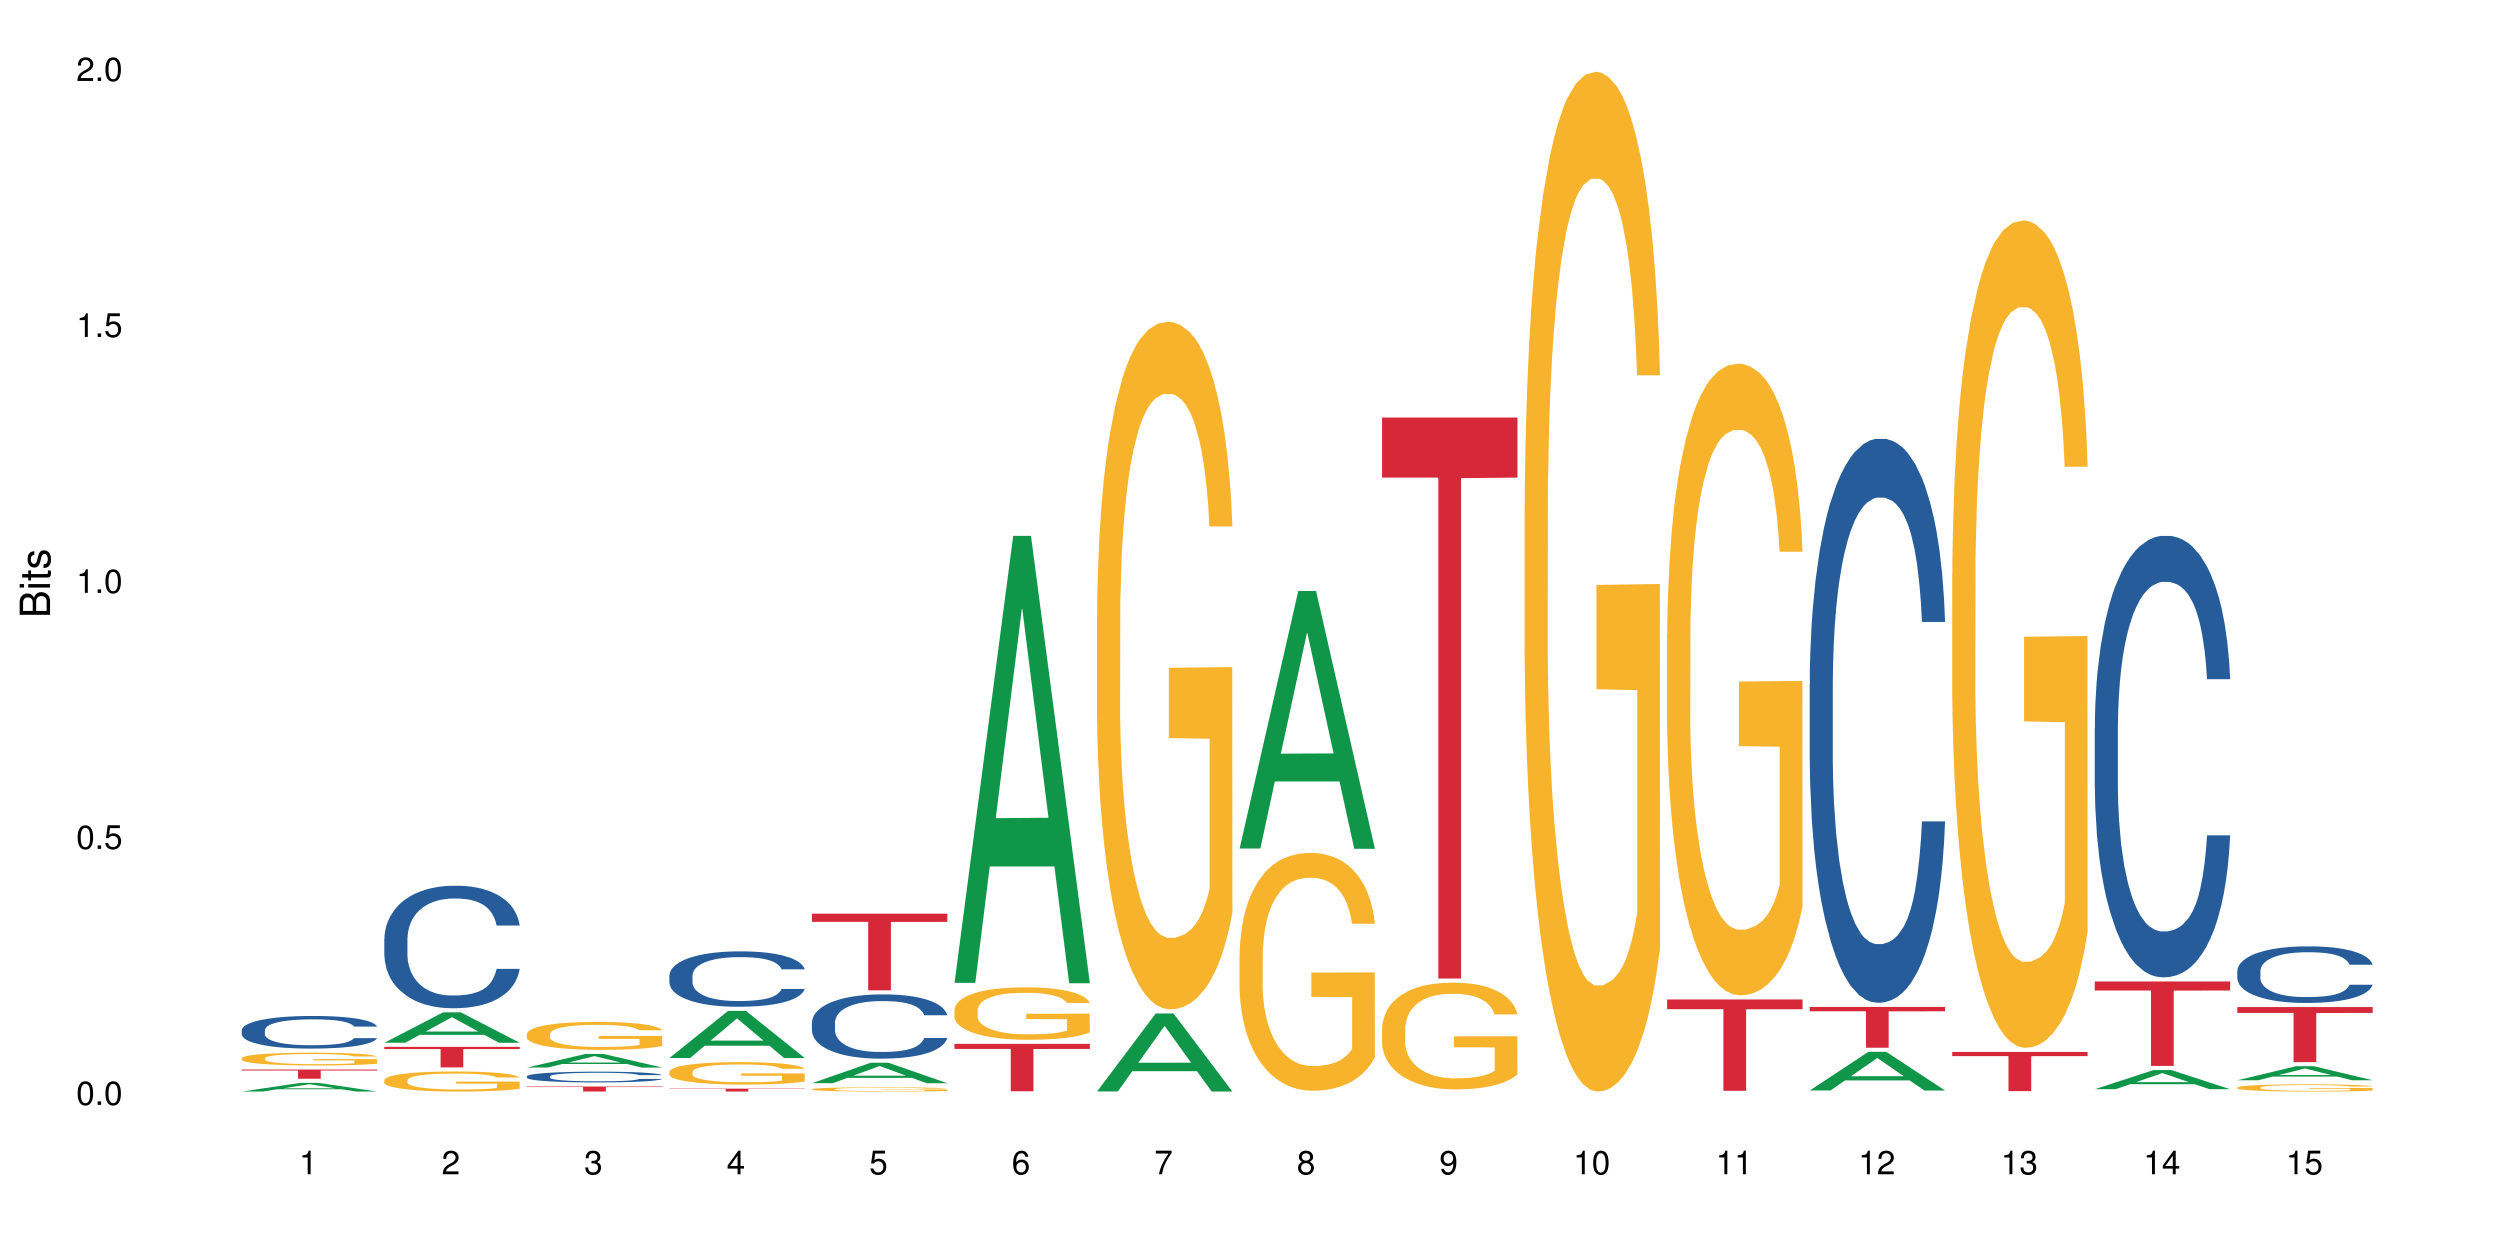 <?xml version="1.0" encoding="UTF-8"?>
<svg xmlns="http://www.w3.org/2000/svg" xmlns:xlink="http://www.w3.org/1999/xlink" width="720pt" height="360pt" viewBox="0 0 720 360" version="1.1">
<defs>
<g>
<symbol overflow="visible" id="glyph0-0">
<path style="stroke:none;" d=""/>
</symbol>
<symbol overflow="visible" id="glyph0-1">
<path style="stroke:none;" d="M 2.641 -6.797 C 2 -6.797 1.422 -6.531 1.078 -6.047 C 0.641 -5.453 0.406 -4.547 0.406 -3.297 C 0.406 -1 1.188 0.219 2.641 0.219 C 4.078 0.219 4.859 -1 4.859 -3.234 C 4.859 -4.562 4.656 -5.438 4.203 -6.047 C 3.844 -6.531 3.281 -6.797 2.641 -6.797 Z M 2.641 -6.047 C 3.547 -6.047 4 -5.125 4 -3.312 C 4 -1.375 3.562 -0.484 2.625 -0.484 C 1.734 -0.484 1.281 -1.422 1.281 -3.281 C 1.281 -5.141 1.734 -6.047 2.641 -6.047 Z M 2.641 -6.047 "/>
</symbol>
<symbol overflow="visible" id="glyph0-2">
<path style="stroke:none;" d="M 1.828 -1 L 0.828 -1 L 0.828 0 L 1.828 0 Z M 1.828 -1 "/>
</symbol>
<symbol overflow="visible" id="glyph0-3">
<path style="stroke:none;" d="M 4.562 -6.797 L 1.062 -6.797 L 0.547 -3.094 L 1.328 -3.094 C 1.719 -3.562 2.047 -3.734 2.578 -3.734 C 3.484 -3.734 4.062 -3.109 4.062 -2.094 C 4.062 -1.125 3.484 -0.531 2.578 -0.531 C 1.828 -0.531 1.375 -0.906 1.188 -1.672 L 0.328 -1.672 C 0.453 -1.109 0.547 -0.844 0.75 -0.594 C 1.125 -0.078 1.828 0.219 2.594 0.219 C 3.969 0.219 4.922 -0.781 4.922 -2.219 C 4.922 -3.562 4.031 -4.484 2.719 -4.484 C 2.25 -4.484 1.859 -4.359 1.469 -4.062 L 1.734 -5.969 L 4.562 -5.969 Z M 4.562 -6.797 "/>
</symbol>
<symbol overflow="visible" id="glyph0-4">
<path style="stroke:none;" d="M 2.484 -4.844 L 2.484 0 L 3.328 0 L 3.328 -6.797 L 2.766 -6.797 C 2.469 -5.75 2.281 -5.609 0.984 -5.453 L 0.984 -4.844 Z M 2.484 -4.844 "/>
</symbol>
<symbol overflow="visible" id="glyph0-5">
<path style="stroke:none;" d="M 4.859 -0.828 L 1.281 -0.828 C 1.359 -1.391 1.672 -1.75 2.5 -2.234 L 3.469 -2.75 C 4.406 -3.266 4.906 -3.969 4.906 -4.812 C 4.906 -5.375 4.672 -5.906 4.266 -6.266 C 3.859 -6.625 3.375 -6.797 2.719 -6.797 C 1.859 -6.797 1.219 -6.5 0.844 -5.922 C 0.609 -5.562 0.5 -5.125 0.484 -4.438 L 1.328 -4.438 C 1.359 -4.906 1.406 -5.188 1.531 -5.406 C 1.75 -5.812 2.188 -6.062 2.703 -6.062 C 3.469 -6.062 4.031 -5.516 4.031 -4.781 C 4.031 -4.25 3.719 -3.797 3.125 -3.438 L 2.234 -2.938 C 0.812 -2.141 0.406 -1.5 0.328 0 L 4.859 0 Z M 4.859 -0.828 "/>
</symbol>
<symbol overflow="visible" id="glyph0-6">
<path style="stroke:none;" d="M 2.125 -3.125 L 2.578 -3.125 C 3.516 -3.125 3.984 -2.703 3.984 -1.891 C 3.984 -1.031 3.469 -0.531 2.578 -0.531 C 1.656 -0.531 1.203 -0.984 1.156 -1.969 L 0.312 -1.969 C 0.344 -1.422 0.438 -1.078 0.609 -0.766 C 0.953 -0.109 1.625 0.219 2.547 0.219 C 3.953 0.219 4.859 -0.609 4.859 -1.906 C 4.859 -2.766 4.516 -3.25 3.703 -3.516 C 4.344 -3.766 4.656 -4.25 4.656 -4.938 C 4.656 -6.109 3.875 -6.797 2.578 -6.797 C 1.203 -6.797 0.484 -6.047 0.453 -4.609 L 1.297 -4.609 C 1.312 -5.016 1.344 -5.25 1.453 -5.453 C 1.641 -5.828 2.062 -6.062 2.594 -6.062 C 3.344 -6.062 3.797 -5.625 3.797 -4.906 C 3.797 -4.422 3.609 -4.141 3.25 -3.984 C 3.016 -3.891 2.719 -3.844 2.125 -3.844 Z M 2.125 -3.125 "/>
</symbol>
<symbol overflow="visible" id="glyph0-7">
<path style="stroke:none;" d="M 3.141 -1.625 L 3.141 0 L 3.984 0 L 3.984 -1.625 L 4.984 -1.625 L 4.984 -2.391 L 3.984 -2.391 L 3.984 -6.797 L 3.359 -6.797 L 0.266 -2.516 L 0.266 -1.625 Z M 3.141 -2.391 L 1 -2.391 L 3.141 -5.359 Z M 3.141 -2.391 "/>
</symbol>
<symbol overflow="visible" id="glyph0-8">
<path style="stroke:none;" d="M 4.781 -5.031 C 4.609 -6.141 3.891 -6.797 2.844 -6.797 C 2.094 -6.797 1.422 -6.438 1.031 -5.828 C 0.609 -5.172 0.406 -4.344 0.406 -3.094 C 0.406 -1.953 0.578 -1.234 0.984 -0.625 C 1.359 -0.078 1.953 0.219 2.703 0.219 C 3.984 0.219 4.922 -0.734 4.922 -2.078 C 4.922 -3.344 4.062 -4.234 2.844 -4.234 C 2.172 -4.234 1.641 -3.969 1.281 -3.469 C 1.281 -5.125 1.828 -6.047 2.797 -6.047 C 3.391 -6.047 3.797 -5.672 3.938 -5.031 Z M 2.734 -3.484 C 3.547 -3.484 4.062 -2.922 4.062 -2 C 4.062 -1.156 3.484 -0.531 2.703 -0.531 C 1.922 -0.531 1.328 -1.188 1.328 -2.047 C 1.328 -2.891 1.906 -3.484 2.734 -3.484 Z M 2.734 -3.484 "/>
</symbol>
<symbol overflow="visible" id="glyph0-9">
<path style="stroke:none;" d="M 4.984 -6.797 L 0.438 -6.797 L 0.438 -5.969 L 4.109 -5.969 C 2.5 -3.656 1.828 -2.234 1.328 0 L 2.219 0 C 2.594 -2.172 3.453 -4.047 4.984 -6.094 Z M 4.984 -6.797 "/>
</symbol>
<symbol overflow="visible" id="glyph0-10">
<path style="stroke:none;" d="M 3.75 -3.578 C 4.453 -4 4.688 -4.344 4.688 -4.984 C 4.688 -6.047 3.844 -6.797 2.641 -6.797 C 1.438 -6.797 0.594 -6.047 0.594 -4.984 C 0.594 -4.359 0.828 -4.016 1.516 -3.578 C 0.734 -3.203 0.359 -2.641 0.359 -1.891 C 0.359 -0.641 1.297 0.219 2.641 0.219 C 3.984 0.219 4.922 -0.641 4.922 -1.875 C 4.922 -2.641 4.531 -3.203 3.75 -3.578 Z M 2.641 -6.047 C 3.359 -6.047 3.812 -5.625 3.812 -4.969 C 3.812 -4.344 3.344 -3.922 2.641 -3.922 C 1.922 -3.922 1.453 -4.344 1.453 -4.984 C 1.453 -5.625 1.922 -6.047 2.641 -6.047 Z M 2.641 -3.203 C 3.484 -3.203 4.062 -2.672 4.062 -1.875 C 4.062 -1.062 3.484 -0.531 2.625 -0.531 C 1.797 -0.531 1.219 -1.078 1.219 -1.875 C 1.219 -2.672 1.797 -3.203 2.641 -3.203 Z M 2.641 -3.203 "/>
</symbol>
<symbol overflow="visible" id="glyph0-11">
<path style="stroke:none;" d="M 0.516 -1.547 C 0.672 -0.438 1.406 0.219 2.438 0.219 C 3.188 0.219 3.859 -0.141 4.266 -0.75 C 4.688 -1.406 4.891 -2.25 4.891 -3.484 C 4.891 -4.625 4.703 -5.359 4.312 -5.953 C 3.938 -6.5 3.344 -6.797 2.594 -6.797 C 1.297 -6.797 0.359 -5.844 0.359 -4.516 C 0.359 -3.25 1.234 -2.344 2.453 -2.344 C 3.094 -2.344 3.562 -2.578 4.016 -3.109 C 4 -1.453 3.469 -0.531 2.5 -0.531 C 1.906 -0.531 1.484 -0.906 1.359 -1.547 Z M 2.578 -6.062 C 3.375 -6.062 3.969 -5.406 3.969 -4.531 C 3.969 -3.688 3.375 -3.094 2.547 -3.094 C 1.734 -3.094 1.234 -3.672 1.234 -4.578 C 1.234 -5.438 1.797 -6.062 2.578 -6.062 Z M 2.578 -6.062 "/>
</symbol>
<symbol overflow="visible" id="glyph1-0">
<path style="stroke:none;" d=""/>
</symbol>
<symbol overflow="visible" id="glyph1-1">
<path style="stroke:none;" d="M 0 -0.953 L 0 -4.891 C 0 -5.719 -0.234 -6.344 -0.734 -6.797 C -1.188 -7.234 -1.812 -7.469 -2.5 -7.469 C -3.547 -7.469 -4.188 -7 -4.625 -5.875 C -4.984 -6.672 -5.641 -7.094 -6.531 -7.094 C -7.156 -7.094 -7.734 -6.859 -8.141 -6.391 C -8.562 -5.938 -8.75 -5.344 -8.75 -4.5 L -8.75 -0.953 Z M -4.984 -2.062 L -7.766 -2.062 L -7.766 -4.219 C -7.766 -4.844 -7.688 -5.203 -7.453 -5.5 C -7.219 -5.812 -6.859 -5.969 -6.375 -5.969 C -5.906 -5.969 -5.531 -5.812 -5.297 -5.5 C -5.062 -5.203 -4.984 -4.844 -4.984 -4.219 Z M -0.984 -2.062 L -4 -2.062 L -4 -4.781 C -4 -5.328 -3.859 -5.688 -3.578 -5.953 C -3.297 -6.219 -2.922 -6.359 -2.484 -6.359 C -2.062 -6.359 -1.688 -6.219 -1.406 -5.953 C -1.109 -5.688 -0.984 -5.328 -0.984 -4.781 Z M -0.984 -2.062 "/>
</symbol>
<symbol overflow="visible" id="glyph1-2">
<path style="stroke:none;" d="M -6.281 -1.797 L -6.281 -0.797 L 0 -0.797 L 0 -1.797 Z M -8.75 -1.797 L -8.75 -0.797 L -7.484 -0.797 L -7.484 -1.797 Z M -8.75 -1.797 "/>
</symbol>
<symbol overflow="visible" id="glyph1-3">
<path style="stroke:none;" d="M -6.281 -3.047 L -6.281 -2.016 L -8.016 -2.016 L -8.016 -1.016 L -6.281 -1.016 L -6.281 -0.172 L -5.469 -0.172 L -5.469 -1.016 L -0.719 -1.016 C -0.078 -1.016 0.281 -1.453 0.281 -2.234 C 0.281 -2.469 0.25 -2.719 0.188 -3.047 L -0.641 -3.047 C -0.609 -2.922 -0.594 -2.766 -0.594 -2.562 C -0.594 -2.141 -0.719 -2.016 -1.156 -2.016 L -5.469 -2.016 L -5.469 -3.047 Z M -6.281 -3.047 "/>
</symbol>
<symbol overflow="visible" id="glyph1-4">
<path style="stroke:none;" d="M -4.531 -5.25 C -5.766 -5.25 -6.469 -4.422 -6.469 -2.969 C -6.469 -1.516 -5.719 -0.562 -4.547 -0.562 C -3.562 -0.562 -3.094 -1.062 -2.734 -2.562 L -2.516 -3.484 C -2.344 -4.188 -2.094 -4.469 -1.625 -4.469 C -1.047 -4.469 -0.641 -3.875 -0.641 -3 C -0.641 -2.453 -0.797 -2 -1.062 -1.75 C -1.25 -1.594 -1.422 -1.531 -1.875 -1.469 L -1.875 -0.406 C -0.422 -0.453 0.281 -1.266 0.281 -2.922 C 0.281 -4.5 -0.5 -5.516 -1.719 -5.516 C -2.656 -5.516 -3.172 -4.984 -3.469 -3.734 L -3.703 -2.766 C -3.891 -1.953 -4.156 -1.609 -4.594 -1.609 C -5.172 -1.609 -5.547 -2.125 -5.547 -2.938 C -5.547 -3.75 -5.203 -4.172 -4.531 -4.203 Z M -4.531 -5.25 "/>
</symbol>
</g>
</defs>
<g id="surface77746">
<rect x="0" y="0" width="720" height="360" style="fill:rgb(100%,100%,100%);fill-opacity:1;stroke:none;"/>
<path style=" stroke:none;fill-rule:nonzero;fill:rgb(6.275%,58.824%,28.235%);fill-opacity:1;" d="M 69.629 314.367 L 69.672 314.367 L 86.547 311.859 L 91.672 311.859 L 108.629 314.371 L 102.668 314.371 L 98.418 313.715 L 79.797 313.715 L 75.629 314.367 L 69.629 314.367 L 81.586 313.445 L 96.711 313.441 L 89.172 312.27 L 89.086 312.266 L 89.004 312.273 L 81.547 313.441 L 81.586 313.445 Z M 69.629 314.367 "/>
<path style=" stroke:none;fill-rule:nonzero;fill:rgb(14.51%,36.078%,60%);fill-opacity:1;" d="M 69.629 296.691 L 69.676 296.684 L 69.676 296.477 L 69.82 296.148 L 70.152 295.738 L 70.484 295.453 L 71.34 294.949 L 72.531 294.461 L 73.766 294.082 L 74.672 293.859 L 75.48 293.688 L 77.332 293.371 L 78.523 293.207 L 79.809 293.062 L 81.375 292.914 L 82.52 292.828 L 85.086 292.691 L 86.988 292.633 L 88.461 292.605 L 91.648 292.605 L 93.551 292.641 L 94.93 292.684 L 96.453 292.75 L 97.738 292.828 L 99.973 293.02 L 101.969 293.258 L 102.871 293.395 L 104.301 293.66 L 105.395 293.918 L 106.156 294.141 L 107.012 294.461 L 107.77 294.848 L 108.344 295.285 L 108.629 295.652 L 101.969 295.652 L 101.637 295.309 L 101.258 295.043 L 100.543 294.691 L 99.828 294.441 L 98.832 294.195 L 97.926 294.031 L 96.691 293.867 L 95.598 293.766 L 94.453 293.688 L 93.359 293.637 L 91.27 293.586 L 88.844 293.586 L 87.938 293.602 L 86.086 293.672 L 85.086 293.73 L 83.66 293.852 L 82.66 293.961 L 81.473 294.133 L 80.664 294.281 L 79.664 294.504 L 78.949 294.699 L 78.141 294.984 L 77.668 295.199 L 77.238 295.438 L 76.859 295.723 L 76.574 296.02 L 76.383 296.34 L 76.289 296.648 L 76.289 297.977 L 76.383 298.285 L 76.621 298.648 L 77.238 299.172 L 78.141 299.625 L 79.188 299.984 L 80.188 300.242 L 80.758 300.363 L 81.52 300.5 L 82.707 300.672 L 84.422 300.844 L 85.418 300.914 L 86.941 300.98 L 88.512 301.016 L 90.602 301.016 L 92.457 300.98 L 93.695 300.938 L 94.977 300.871 L 96.738 300.723 L 97.832 300.586 L 98.781 300.422 L 99.496 300.262 L 99.973 300.125 L 100.684 299.855 L 101.258 299.566 L 101.684 299.266 L 101.969 298.973 L 108.629 298.973 L 108.344 299.316 L 107.914 299.652 L 107.484 299.898 L 106.82 300.199 L 106.059 300.465 L 104.965 300.766 L 104.062 300.965 L 102.871 301.18 L 101.777 301.34 L 100.59 301.488 L 98.832 301.66 L 97.688 301.746 L 96.453 301.82 L 94.977 301.891 L 93.125 301.949 L 91.125 301.984 L 89.27 301.992 L 87.273 301.977 L 85.801 301.941 L 83.848 301.863 L 81.426 301.711 L 79.664 301.547 L 78.285 301.383 L 77.098 301.215 L 75.766 300.98 L 74.051 300.605 L 73.008 300.312 L 72.293 300.07 L 71.484 299.738 L 70.914 299.438 L 70.246 298.957 L 69.773 298.348 L 69.629 297.875 Z M 69.629 296.691 "/>
<path style=" stroke:none;fill-rule:nonzero;fill:rgb(96.863%,70.196%,16.863%);fill-opacity:1;" d="M 69.629 304.75 L 69.676 304.746 L 69.676 304.68 L 69.867 304.527 L 70.344 304.32 L 70.961 304.148 L 71.625 304.016 L 72.055 303.945 L 72.77 303.844 L 73.387 303.77 L 74.957 303.617 L 76.953 303.477 L 78.047 303.414 L 79.285 303.359 L 81.043 303.293 L 81.852 303.27 L 84.324 303.219 L 87.133 303.184 L 90.223 303.172 L 91.648 303.176 L 93.598 303.191 L 96.262 303.227 L 97.785 303.262 L 98.973 303.293 L 100.211 303.34 L 101.73 303.406 L 103.16 303.484 L 104.301 303.566 L 105.441 303.668 L 106.391 303.773 L 107.199 303.895 L 107.914 304.035 L 108.344 304.152 L 108.629 304.27 L 102.016 304.27 L 101.637 304.152 L 101.207 304.062 L 100.496 303.949 L 99.781 303.871 L 99.066 303.805 L 97.738 303.719 L 96.594 303.664 L 95.168 303.617 L 93.789 303.586 L 92.219 303.566 L 91.27 303.559 L 88.746 303.559 L 86.465 303.582 L 85.133 303.609 L 84.184 303.637 L 82.852 303.688 L 82.043 303.727 L 81.566 303.754 L 80.141 303.859 L 79.188 303.953 L 78.664 304.016 L 78 304.117 L 77.523 304.211 L 77 304.344 L 76.715 304.445 L 76.336 304.672 L 76.289 305.277 L 76.43 305.406 L 76.715 305.543 L 77.098 305.664 L 77.668 305.793 L 78.238 305.891 L 79.234 306.02 L 80.094 306.109 L 80.758 306.164 L 82.043 306.258 L 82.566 306.285 L 83.801 306.348 L 85.086 306.395 L 86.656 306.434 L 87.844 306.457 L 89.746 306.473 L 92.172 306.473 L 95.027 306.453 L 96.832 306.426 L 98.07 306.398 L 98.879 306.375 L 99.875 306.336 L 100.59 306.305 L 101.258 306.266 L 102.062 306.211 L 102.062 305.406 L 90.316 305.402 L 90.316 305.027 L 108.578 305.023 L 108.629 306.336 L 107.629 306.43 L 106.391 306.516 L 105.203 306.582 L 103.965 306.641 L 102.207 306.703 L 100.781 306.746 L 98.594 306.793 L 96.594 306.82 L 94.504 306.844 L 92.648 306.852 L 90.461 306.855 L 88.512 306.848 L 86.418 306.828 L 84.754 306.801 L 83.23 306.77 L 81.711 306.723 L 79.809 306.652 L 78.57 306.598 L 77.285 306.527 L 76.004 306.441 L 74.859 306.352 L 74.102 306.281 L 73.34 306.199 L 72.531 306.098 L 71.77 305.984 L 71.199 305.879 L 70.676 305.762 L 70.297 305.652 L 69.914 305.5 L 69.723 305.379 L 69.629 305.273 Z M 69.629 304.75 "/>
<path style=" stroke:none;fill-rule:nonzero;fill:rgb(83.922%,15.686%,22.353%);fill-opacity:1;" d="M 69.629 308.035 L 108.629 308.035 L 108.629 308.316 L 92.375 308.32 L 92.375 310.68 L 85.836 310.68 L 85.836 308.324 L 85.742 308.316 L 69.629 308.316 Z M 69.629 308.035 "/>
<path style=" stroke:none;fill-rule:nonzero;fill:rgb(6.275%,58.824%,28.235%);fill-opacity:1;" d="M 110.68 300.316 L 110.723 300.309 L 127.598 291.559 L 132.719 291.559 L 149.68 300.324 L 143.719 300.324 L 139.469 298.035 L 120.848 298.035 L 116.68 300.316 L 110.68 300.316 L 122.637 297.09 L 137.762 297.082 L 130.223 292.988 L 130.137 292.98 L 130.055 293.008 L 122.598 297.082 L 122.637 297.09 Z M 110.68 300.316 "/>
<path style=" stroke:none;fill-rule:nonzero;fill:rgb(14.51%,36.078%,60%);fill-opacity:1;" d="M 110.68 270.453 L 110.727 270.422 L 110.727 269.648 L 110.871 268.422 L 111.203 266.875 L 111.535 265.812 L 112.391 263.91 L 113.582 262.07 L 114.816 260.652 L 115.723 259.816 L 116.531 259.168 L 118.383 257.977 L 119.574 257.363 L 120.859 256.816 L 122.426 256.27 L 123.57 255.945 L 126.137 255.43 L 128.039 255.203 L 129.512 255.109 L 132.699 255.109 L 134.602 255.238 L 135.98 255.398 L 137.504 255.656 L 138.789 255.945 L 141.023 256.656 L 143.02 257.559 L 143.922 258.074 L 145.352 259.074 L 146.445 260.039 L 147.207 260.879 L 148.062 262.07 L 148.82 263.523 L 149.395 265.168 L 149.68 266.551 L 143.02 266.551 L 142.688 265.262 L 142.305 264.262 L 141.594 262.941 L 140.879 262.008 L 139.883 261.07 L 138.977 260.461 L 137.742 259.848 L 136.648 259.461 L 135.504 259.168 L 134.41 258.977 L 132.32 258.781 L 129.895 258.781 L 128.988 258.848 L 127.137 259.105 L 126.137 259.332 L 124.711 259.781 L 123.711 260.203 L 122.523 260.848 L 121.715 261.395 L 120.715 262.234 L 120 262.973 L 119.191 264.039 L 118.719 264.844 L 118.289 265.746 L 117.91 266.812 L 117.625 267.938 L 117.434 269.133 L 117.34 270.293 L 117.34 275.289 L 117.434 276.449 L 117.672 277.805 L 118.289 279.77 L 119.191 281.48 L 120.238 282.832 L 121.238 283.801 L 121.809 284.254 L 122.57 284.77 L 123.758 285.414 L 125.473 286.059 L 126.469 286.316 L 127.992 286.574 L 129.562 286.703 L 131.652 286.703 L 133.508 286.574 L 134.746 286.414 L 136.027 286.156 L 137.789 285.605 L 138.883 285.09 L 139.832 284.477 L 140.547 283.867 L 141.023 283.348 L 141.734 282.352 L 142.305 281.254 L 142.734 280.125 L 143.02 279.031 L 149.68 279.031 L 149.395 280.32 L 148.965 281.578 L 148.535 282.512 L 147.871 283.641 L 147.109 284.641 L 146.016 285.77 L 145.113 286.508 L 143.922 287.316 L 142.828 287.926 L 141.641 288.477 L 139.883 289.121 L 138.738 289.441 L 137.504 289.734 L 136.027 289.992 L 134.176 290.215 L 132.176 290.344 L 130.32 290.379 L 128.324 290.312 L 126.852 290.184 L 124.898 289.895 L 122.473 289.312 L 120.715 288.703 L 119.336 288.09 L 118.148 287.445 L 116.816 286.574 L 115.102 285.156 L 114.059 284.059 L 113.344 283.156 L 112.535 281.898 L 111.965 280.77 L 111.297 278.965 L 110.824 276.676 L 110.68 274.902 Z M 110.68 270.453 "/>
<path style=" stroke:none;fill-rule:nonzero;fill:rgb(96.863%,70.196%,16.863%);fill-opacity:1;" d="M 110.68 311.066 L 110.727 311.062 L 110.727 310.957 L 110.918 310.719 L 111.395 310.391 L 112.012 310.121 L 112.676 309.91 L 113.105 309.801 L 113.82 309.641 L 114.438 309.523 L 116.008 309.289 L 118.004 309.066 L 119.098 308.973 L 120.336 308.883 L 122.094 308.781 L 122.902 308.742 L 125.375 308.66 L 128.18 308.605 L 131.273 308.59 L 132.699 308.598 L 134.648 308.617 L 137.312 308.676 L 138.836 308.727 L 140.023 308.781 L 141.262 308.848 L 142.781 308.953 L 144.207 309.082 L 145.352 309.207 L 146.492 309.367 L 147.441 309.535 L 148.25 309.719 L 148.965 309.941 L 149.395 310.125 L 149.68 310.312 L 143.066 310.312 L 142.688 310.125 L 142.258 309.984 L 141.547 309.809 L 140.832 309.684 L 140.117 309.582 L 138.789 309.445 L 137.645 309.363 L 136.219 309.289 L 134.84 309.238 L 133.27 309.207 L 132.32 309.199 L 129.797 309.199 L 127.516 309.234 L 126.184 309.277 L 125.234 309.32 L 123.902 309.398 L 123.094 309.461 L 122.617 309.504 L 121.191 309.668 L 120.238 309.816 L 119.715 309.914 L 119.051 310.074 L 118.574 310.215 L 118.051 310.426 L 117.766 310.586 L 117.387 310.945 L 117.34 311.895 L 117.48 312.094 L 117.766 312.312 L 118.148 312.504 L 118.719 312.703 L 119.289 312.855 L 120.285 313.062 L 121.145 313.199 L 121.809 313.289 L 123.094 313.43 L 123.617 313.48 L 124.852 313.574 L 126.137 313.648 L 127.707 313.711 L 128.895 313.742 L 130.797 313.77 L 133.223 313.77 L 136.078 313.738 L 137.883 313.695 L 139.121 313.652 L 139.93 313.617 L 140.926 313.559 L 141.641 313.504 L 142.305 313.445 L 143.113 313.355 L 143.113 312.094 L 131.367 312.09 L 131.367 311.5 L 149.629 311.492 L 149.68 313.559 L 148.68 313.699 L 147.441 313.836 L 146.254 313.941 L 145.016 314.031 L 143.258 314.133 L 141.832 314.195 L 139.645 314.27 L 137.645 314.316 L 135.555 314.348 L 133.699 314.367 L 131.512 314.371 L 129.562 314.359 L 127.469 314.328 L 125.805 314.285 L 124.281 314.234 L 122.762 314.164 L 120.859 314.055 L 119.621 313.965 L 118.336 313.852 L 117.055 313.723 L 115.91 313.578 L 115.152 313.469 L 114.391 313.34 L 113.582 313.184 L 112.82 313.004 L 112.25 312.84 L 111.727 312.656 L 111.348 312.48 L 110.965 312.242 L 110.773 312.055 L 110.68 311.891 Z M 110.68 311.066 "/>
<path style=" stroke:none;fill-rule:nonzero;fill:rgb(83.922%,15.686%,22.353%);fill-opacity:1;" d="M 110.68 301.504 L 149.68 301.504 L 149.68 302.137 L 133.426 302.141 L 133.426 307.41 L 126.887 307.41 L 126.887 302.148 L 126.793 302.137 L 110.68 302.137 Z M 110.68 301.504 "/>
<path style=" stroke:none;fill-rule:nonzero;fill:rgb(6.275%,58.824%,28.235%);fill-opacity:1;" d="M 151.73 307.457 L 151.773 307.453 L 168.648 303.539 L 173.77 303.539 L 190.73 307.461 L 184.77 307.461 L 180.52 306.438 L 161.898 306.438 L 157.73 307.457 L 151.73 307.457 L 163.688 306.016 L 178.812 306.012 L 171.27 304.18 L 171.188 304.176 L 171.105 304.188 L 163.648 306.012 L 163.688 306.016 Z M 151.73 307.457 "/>
<path style=" stroke:none;fill-rule:nonzero;fill:rgb(14.51%,36.078%,60%);fill-opacity:1;" d="M 151.73 309.988 L 151.777 309.984 L 151.777 309.918 L 151.922 309.809 L 152.254 309.676 L 152.586 309.582 L 153.441 309.414 L 154.633 309.254 L 155.867 309.129 L 156.773 309.055 L 157.582 308.996 L 159.434 308.895 L 160.625 308.84 L 161.91 308.793 L 163.477 308.742 L 164.617 308.715 L 167.188 308.668 L 169.09 308.648 L 170.562 308.641 L 173.75 308.641 L 175.652 308.652 L 177.031 308.668 L 178.555 308.688 L 179.84 308.715 L 182.074 308.777 L 184.07 308.855 L 184.973 308.902 L 186.402 308.988 L 187.496 309.074 L 188.254 309.148 L 189.113 309.254 L 189.871 309.379 L 190.445 309.523 L 190.73 309.645 L 184.07 309.645 L 183.738 309.531 L 183.355 309.445 L 182.645 309.328 L 181.93 309.246 L 180.934 309.164 L 180.027 309.109 L 178.793 309.059 L 177.699 309.023 L 176.555 308.996 L 175.461 308.98 L 173.371 308.965 L 170.945 308.965 L 170.039 308.969 L 168.188 308.992 L 167.188 309.012 L 165.762 309.051 L 164.762 309.09 L 163.574 309.145 L 162.766 309.191 L 161.766 309.266 L 161.051 309.332 L 160.242 309.426 L 159.77 309.496 L 159.34 309.574 L 158.961 309.668 L 158.676 309.766 L 158.484 309.871 L 158.391 309.973 L 158.391 310.414 L 158.484 310.516 L 158.723 310.633 L 159.34 310.805 L 160.242 310.957 L 161.289 311.074 L 162.289 311.16 L 162.859 311.199 L 163.621 311.246 L 164.809 311.301 L 166.52 311.355 L 167.52 311.379 L 169.043 311.402 L 170.613 311.414 L 172.703 311.414 L 174.559 311.402 L 175.797 311.387 L 177.078 311.367 L 178.84 311.316 L 179.934 311.273 L 180.883 311.219 L 181.598 311.164 L 182.074 311.121 L 182.785 311.031 L 183.355 310.938 L 183.785 310.836 L 184.07 310.742 L 190.73 310.742 L 190.445 310.855 L 190.016 310.965 L 189.586 311.047 L 188.922 311.145 L 188.16 311.234 L 187.066 311.332 L 186.164 311.398 L 184.973 311.469 L 183.879 311.52 L 182.691 311.57 L 180.934 311.625 L 179.789 311.656 L 178.555 311.68 L 177.078 311.703 L 175.227 311.723 L 173.227 311.734 L 171.371 311.738 L 169.375 311.73 L 167.902 311.719 L 165.949 311.695 L 163.523 311.645 L 161.766 311.59 L 160.387 311.535 L 159.199 311.48 L 157.867 311.402 L 156.152 311.277 L 155.105 311.184 L 154.395 311.102 L 153.586 310.992 L 153.016 310.895 L 152.348 310.734 L 151.875 310.535 L 151.73 310.379 Z M 151.73 309.988 "/>
<path style=" stroke:none;fill-rule:nonzero;fill:rgb(96.863%,70.196%,16.863%);fill-opacity:1;" d="M 151.73 297.766 L 151.777 297.758 L 151.777 297.609 L 151.969 297.281 L 152.445 296.824 L 153.062 296.449 L 153.727 296.156 L 154.156 296.004 L 154.871 295.781 L 155.488 295.621 L 157.059 295.289 L 159.055 294.98 L 160.148 294.848 L 161.387 294.723 L 163.145 294.586 L 163.953 294.535 L 166.426 294.418 L 169.23 294.344 L 172.324 294.32 L 173.75 294.328 L 175.699 294.355 L 178.363 294.438 L 179.887 294.512 L 181.074 294.586 L 182.312 294.68 L 183.832 294.828 L 185.258 295.004 L 186.402 295.18 L 187.543 295.398 L 188.492 295.637 L 189.301 295.891 L 190.016 296.199 L 190.445 296.457 L 190.73 296.715 L 184.117 296.715 L 183.738 296.457 L 183.309 296.258 L 182.598 296.016 L 181.883 295.84 L 181.168 295.699 L 179.84 295.512 L 178.695 295.395 L 177.27 295.289 L 175.891 295.223 L 174.32 295.18 L 173.371 295.164 L 170.848 295.164 L 168.566 295.215 L 167.234 295.273 L 166.285 295.332 L 164.953 295.445 L 164.145 295.531 L 163.668 295.59 L 162.242 295.82 L 161.289 296.023 L 160.766 296.164 L 160.102 296.383 L 159.625 296.582 L 159.102 296.875 L 158.816 297.098 L 158.438 297.594 L 158.391 298.918 L 158.531 299.195 L 158.816 299.496 L 159.199 299.762 L 159.77 300.039 L 160.34 300.254 L 161.336 300.539 L 162.195 300.73 L 162.859 300.855 L 164.145 301.055 L 164.668 301.121 L 165.902 301.254 L 167.188 301.355 L 168.758 301.441 L 169.945 301.488 L 171.848 301.523 L 174.273 301.523 L 177.129 301.48 L 178.934 301.422 L 180.172 301.363 L 180.98 301.312 L 181.977 301.23 L 182.691 301.156 L 183.355 301.074 L 184.164 300.949 L 184.164 299.195 L 172.418 299.188 L 172.418 298.367 L 190.68 298.359 L 190.73 301.23 L 189.73 301.43 L 188.492 301.617 L 187.305 301.766 L 186.066 301.891 L 184.309 302.031 L 182.883 302.117 L 180.695 302.223 L 178.695 302.289 L 176.605 302.332 L 174.75 302.352 L 172.562 302.359 L 170.613 302.348 L 168.52 302.301 L 166.855 302.242 L 165.332 302.168 L 163.812 302.074 L 161.91 301.922 L 160.672 301.797 L 159.387 301.641 L 158.105 301.457 L 156.961 301.258 L 156.203 301.105 L 155.441 300.93 L 154.633 300.707 L 153.871 300.461 L 153.301 300.23 L 152.777 299.973 L 152.398 299.73 L 152.016 299.402 L 151.824 299.137 L 151.73 298.91 Z M 151.73 297.766 "/>
<path style=" stroke:none;fill-rule:nonzero;fill:rgb(83.922%,15.686%,22.353%);fill-opacity:1;" d="M 151.73 312.918 L 190.73 312.918 L 190.73 313.07 L 174.477 313.074 L 174.477 314.371 L 167.938 314.371 L 167.938 313.074 L 167.84 313.07 L 151.73 313.07 Z M 151.73 312.918 "/>
<path style=" stroke:none;fill-rule:nonzero;fill:rgb(6.275%,58.824%,28.235%);fill-opacity:1;" d="M 192.781 304.703 L 192.824 304.691 L 209.695 291.129 L 214.82 291.129 L 231.781 304.715 L 225.82 304.715 L 221.57 301.168 L 202.949 301.168 L 198.781 304.703 L 192.781 304.703 L 204.738 299.703 L 219.863 299.688 L 212.32 293.348 L 212.238 293.336 L 212.156 293.375 L 204.699 299.688 L 204.738 299.703 Z M 192.781 304.703 "/>
<path style=" stroke:none;fill-rule:nonzero;fill:rgb(14.51%,36.078%,60%);fill-opacity:1;" d="M 192.781 280.941 L 192.828 280.926 L 192.828 280.578 L 192.973 280.023 L 193.305 279.324 L 193.637 278.84 L 194.492 277.98 L 195.684 277.152 L 196.918 276.508 L 197.824 276.129 L 198.633 275.84 L 200.484 275.301 L 201.676 275.023 L 202.957 274.773 L 204.527 274.527 L 205.668 274.383 L 208.238 274.148 L 210.141 274.047 L 211.613 274.004 L 214.801 274.004 L 216.703 274.062 L 218.082 274.133 L 219.605 274.25 L 220.887 274.383 L 223.125 274.703 L 225.121 275.109 L 226.023 275.344 L 227.453 275.797 L 228.547 276.234 L 229.305 276.613 L 230.164 277.152 L 230.922 277.809 L 231.496 278.551 L 231.781 279.176 L 225.121 279.176 L 224.789 278.594 L 224.406 278.141 L 223.695 277.543 L 222.98 277.121 L 221.984 276.699 L 221.078 276.422 L 219.844 276.145 L 218.75 275.969 L 217.605 275.84 L 216.512 275.75 L 214.422 275.664 L 211.996 275.664 L 211.09 275.691 L 209.238 275.809 L 208.238 275.91 L 206.812 276.117 L 205.812 276.305 L 204.625 276.598 L 203.816 276.844 L 202.816 277.223 L 202.102 277.559 L 201.293 278.039 L 200.82 278.406 L 200.391 278.812 L 200.012 279.293 L 199.727 279.805 L 199.535 280.344 L 199.441 280.867 L 199.441 283.129 L 199.535 283.652 L 199.773 284.266 L 200.391 285.152 L 201.293 285.926 L 202.34 286.539 L 203.34 286.977 L 203.91 287.18 L 204.672 287.414 L 205.859 287.703 L 207.57 287.996 L 208.57 288.113 L 210.094 288.23 L 211.664 288.289 L 213.754 288.289 L 215.609 288.23 L 216.848 288.156 L 218.129 288.039 L 219.891 287.793 L 220.984 287.559 L 221.934 287.281 L 222.648 287.004 L 223.125 286.77 L 223.836 286.32 L 224.406 285.824 L 224.836 285.312 L 225.121 284.816 L 231.781 284.816 L 231.496 285.402 L 231.066 285.969 L 230.637 286.391 L 229.973 286.902 L 229.211 287.355 L 228.117 287.863 L 227.215 288.199 L 226.023 288.562 L 224.93 288.84 L 223.742 289.09 L 221.984 289.379 L 220.84 289.527 L 219.605 289.656 L 218.129 289.773 L 216.277 289.875 L 214.277 289.934 L 212.422 289.949 L 210.426 289.918 L 208.953 289.863 L 207 289.73 L 204.574 289.469 L 202.816 289.191 L 201.438 288.914 L 200.25 288.621 L 198.918 288.23 L 197.203 287.586 L 196.156 287.094 L 195.445 286.684 L 194.637 286.117 L 194.066 285.605 L 193.398 284.789 L 192.926 283.754 L 192.781 282.953 Z M 192.781 280.941 "/>
<path style=" stroke:none;fill-rule:nonzero;fill:rgb(96.863%,70.196%,16.863%);fill-opacity:1;" d="M 192.781 308.664 L 192.828 308.66 L 192.828 308.539 L 193.02 308.273 L 193.496 307.91 L 194.113 307.609 L 194.777 307.371 L 195.207 307.246 L 195.922 307.07 L 196.539 306.941 L 198.109 306.676 L 200.105 306.426 L 201.199 306.32 L 202.438 306.219 L 204.195 306.109 L 205.004 306.066 L 207.477 305.973 L 210.281 305.914 L 213.375 305.895 L 214.801 305.902 L 216.75 305.926 L 219.414 305.988 L 220.938 306.047 L 222.125 306.109 L 223.363 306.184 L 224.883 306.301 L 226.309 306.445 L 227.453 306.586 L 228.594 306.762 L 229.543 306.953 L 230.352 307.16 L 231.066 307.406 L 231.496 307.613 L 231.781 307.82 L 225.168 307.82 L 224.789 307.613 L 224.359 307.453 L 223.648 307.258 L 222.934 307.117 L 222.219 307.004 L 220.887 306.852 L 219.746 306.758 L 218.32 306.676 L 216.941 306.621 L 215.371 306.586 L 214.422 306.574 L 211.898 306.574 L 209.617 306.617 L 208.285 306.664 L 207.336 306.711 L 206.004 306.797 L 205.195 306.871 L 204.719 306.918 L 203.293 307.102 L 202.34 307.266 L 201.816 307.379 L 201.152 307.555 L 200.676 307.715 L 200.152 307.949 L 199.867 308.129 L 199.488 308.527 L 199.441 309.59 L 199.582 309.816 L 199.867 310.059 L 200.25 310.27 L 200.82 310.496 L 201.391 310.668 L 202.387 310.898 L 203.246 311.051 L 203.91 311.152 L 205.195 311.309 L 205.719 311.363 L 206.953 311.469 L 208.238 311.551 L 209.809 311.621 L 210.996 311.66 L 212.898 311.688 L 215.324 311.688 L 218.18 311.652 L 219.984 311.605 L 221.223 311.559 L 222.031 311.516 L 223.027 311.453 L 223.742 311.391 L 224.406 311.328 L 225.215 311.227 L 225.215 309.816 L 213.469 309.809 L 213.469 309.148 L 231.73 309.145 L 231.781 311.453 L 230.781 311.609 L 229.543 311.766 L 228.355 311.883 L 227.117 311.984 L 225.359 312.094 L 223.934 312.168 L 221.746 312.25 L 219.746 312.301 L 217.656 312.336 L 215.801 312.355 L 213.613 312.359 L 211.664 312.348 L 209.57 312.312 L 207.906 312.266 L 206.383 312.207 L 204.859 312.129 L 202.957 312.008 L 201.723 311.906 L 200.438 311.781 L 199.152 311.633 L 198.012 311.477 L 197.25 311.352 L 196.492 311.211 L 195.684 311.031 L 194.922 310.832 L 194.352 310.648 L 193.828 310.441 L 193.445 310.246 L 193.066 309.98 L 192.875 309.77 L 192.781 309.586 Z M 192.781 308.664 "/>
<path style=" stroke:none;fill-rule:nonzero;fill:rgb(83.922%,15.686%,22.353%);fill-opacity:1;" d="M 192.781 313.539 L 231.781 313.539 L 231.781 313.629 L 215.527 313.629 L 215.527 314.371 L 208.988 314.371 L 208.988 313.633 L 208.891 313.629 L 192.781 313.629 Z M 192.781 313.539 "/>
<path style=" stroke:none;fill-rule:nonzero;fill:rgb(6.275%,58.824%,28.235%);fill-opacity:1;" d="M 233.832 311.969 L 233.875 311.961 L 250.746 306.07 L 255.871 306.07 L 272.832 311.973 L 266.871 311.973 L 262.621 310.434 L 244 310.434 L 239.832 311.969 L 233.832 311.969 L 245.789 309.797 L 260.914 309.789 L 253.371 307.035 L 253.289 307.031 L 253.207 307.047 L 245.75 309.789 L 245.789 309.797 Z M 233.832 311.969 "/>
<path style=" stroke:none;fill-rule:nonzero;fill:rgb(14.51%,36.078%,60%);fill-opacity:1;" d="M 233.832 294.445 L 233.879 294.426 L 233.879 294.02 L 234.023 293.379 L 234.355 292.566 L 234.688 292.008 L 235.543 291.012 L 236.734 290.047 L 237.969 289.305 L 238.875 288.863 L 239.684 288.527 L 241.535 287.902 L 242.727 287.578 L 244.008 287.293 L 245.578 287.004 L 246.719 286.836 L 249.289 286.566 L 251.191 286.445 L 252.664 286.395 L 255.852 286.395 L 257.754 286.465 L 259.133 286.547 L 260.656 286.684 L 261.938 286.836 L 264.176 287.207 L 266.172 287.68 L 267.074 287.953 L 268.504 288.477 L 269.598 288.984 L 270.355 289.422 L 271.215 290.047 L 271.973 290.809 L 272.543 291.672 L 272.832 292.398 L 266.172 292.398 L 265.84 291.723 L 265.457 291.199 L 264.746 290.504 L 264.031 290.016 L 263.031 289.523 L 262.129 289.203 L 260.895 288.883 L 259.801 288.68 L 258.656 288.527 L 257.562 288.426 L 255.473 288.324 L 253.047 288.324 L 252.141 288.355 L 250.289 288.492 L 249.289 288.609 L 247.863 288.848 L 246.863 289.066 L 245.676 289.406 L 244.867 289.691 L 243.867 290.133 L 243.152 290.52 L 242.344 291.078 L 241.871 291.5 L 241.441 291.977 L 241.062 292.531 L 240.777 293.125 L 240.586 293.75 L 240.492 294.359 L 240.492 296.98 L 240.586 297.59 L 240.824 298.297 L 241.441 299.328 L 242.344 300.227 L 243.391 300.934 L 244.391 301.441 L 244.961 301.68 L 245.723 301.949 L 246.91 302.289 L 248.621 302.625 L 249.621 302.762 L 251.145 302.898 L 252.711 302.965 L 254.805 302.965 L 256.66 302.898 L 257.898 302.812 L 259.18 302.676 L 260.941 302.391 L 262.035 302.117 L 262.984 301.797 L 263.699 301.477 L 264.176 301.207 L 264.887 300.684 L 265.457 300.105 L 265.887 299.516 L 266.172 298.941 L 272.832 298.941 L 272.543 299.617 L 272.117 300.277 L 271.688 300.766 L 271.023 301.359 L 270.262 301.883 L 269.168 302.473 L 268.266 302.863 L 267.074 303.285 L 265.98 303.605 L 264.793 303.895 L 263.031 304.23 L 261.891 304.402 L 260.656 304.555 L 259.18 304.688 L 257.324 304.809 L 255.328 304.875 L 253.473 304.891 L 251.477 304.859 L 250.004 304.789 L 248.051 304.637 L 245.625 304.332 L 243.867 304.012 L 242.488 303.691 L 241.297 303.352 L 239.969 302.898 L 238.254 302.152 L 237.207 301.578 L 236.496 301.105 L 235.688 300.445 L 235.117 299.852 L 234.449 298.906 L 233.977 297.707 L 233.832 296.777 Z M 233.832 294.445 "/>
<path style=" stroke:none;fill-rule:nonzero;fill:rgb(96.863%,70.196%,16.863%);fill-opacity:1;" d="M 233.832 313.676 L 233.879 313.672 L 233.879 313.652 L 234.07 313.602 L 234.547 313.531 L 235.164 313.477 L 235.828 313.43 L 236.258 313.406 L 236.973 313.375 L 237.59 313.352 L 239.16 313.301 L 241.156 313.254 L 242.25 313.234 L 243.488 313.215 L 245.246 313.191 L 246.055 313.184 L 248.527 313.168 L 251.332 313.156 L 254.426 313.152 L 255.852 313.152 L 257.801 313.16 L 260.465 313.172 L 261.988 313.184 L 263.176 313.191 L 264.414 313.207 L 265.934 313.23 L 267.359 313.258 L 268.504 313.281 L 269.645 313.316 L 270.594 313.352 L 271.402 313.391 L 272.117 313.438 L 272.543 313.477 L 272.832 313.516 L 266.219 313.516 L 265.84 313.477 L 265.41 313.445 L 264.699 313.41 L 263.984 313.383 L 263.27 313.363 L 261.938 313.332 L 260.797 313.316 L 259.371 313.301 L 257.992 313.289 L 256.422 313.281 L 252.949 313.281 L 250.668 313.289 L 249.336 313.297 L 248.387 313.305 L 247.055 313.324 L 246.246 313.336 L 245.77 313.344 L 244.344 313.379 L 243.391 313.41 L 242.867 313.434 L 242.203 313.465 L 241.727 313.496 L 241.203 313.539 L 240.918 313.574 L 240.539 313.648 L 240.492 313.848 L 240.633 313.891 L 240.918 313.938 L 241.297 313.977 L 241.871 314.02 L 242.441 314.051 L 243.438 314.094 L 244.297 314.125 L 244.961 314.145 L 246.246 314.172 L 246.77 314.184 L 248.004 314.203 L 249.289 314.219 L 250.859 314.23 L 252.047 314.238 L 253.949 314.242 L 256.375 314.242 L 259.227 314.238 L 261.035 314.227 L 262.273 314.219 L 263.082 314.211 L 264.078 314.199 L 264.793 314.188 L 265.457 314.176 L 266.266 314.156 L 266.266 313.891 L 254.52 313.891 L 254.52 313.766 L 272.781 313.766 L 272.832 314.199 L 271.832 314.23 L 270.594 314.258 L 269.406 314.281 L 268.168 314.301 L 266.41 314.32 L 264.984 314.332 L 262.797 314.348 L 260.797 314.359 L 258.707 314.367 L 256.852 314.371 L 254.664 314.371 L 252.711 314.367 L 250.621 314.363 L 248.957 314.352 L 245.91 314.328 L 244.008 314.305 L 242.773 314.285 L 241.488 314.262 L 240.203 314.234 L 239.062 314.203 L 238.301 314.18 L 237.543 314.152 L 236.734 314.121 L 235.973 314.082 L 235.402 314.047 L 234.879 314.008 L 234.496 313.973 L 234.117 313.922 L 233.926 313.883 L 233.832 313.848 Z M 233.832 313.676 "/>
<path style=" stroke:none;fill-rule:nonzero;fill:rgb(83.922%,15.686%,22.353%);fill-opacity:1;" d="M 233.832 263.141 L 272.832 263.141 L 272.832 265.504 L 256.578 265.523 L 256.578 285.215 L 250.039 285.215 L 250.039 265.543 L 249.941 265.504 L 233.832 265.504 Z M 233.832 263.141 "/>
<path style=" stroke:none;fill-rule:nonzero;fill:rgb(6.275%,58.824%,28.235%);fill-opacity:1;" d="M 274.883 283.059 L 274.926 282.938 L 291.797 154.336 L 296.922 154.336 L 313.883 283.18 L 307.922 283.18 L 303.672 249.547 L 285.051 249.547 L 280.883 283.059 L 274.883 283.059 L 286.84 235.633 L 301.965 235.512 L 294.422 175.383 L 294.34 175.262 L 294.258 175.625 L 286.801 235.512 L 286.84 235.633 Z M 274.883 283.059 "/>
<path style=" stroke:none;fill-rule:nonzero;fill:rgb(96.863%,70.196%,16.863%);fill-opacity:1;" d="M 274.883 290.824 L 274.93 290.809 L 274.93 290.535 L 275.121 289.914 L 275.598 289.059 L 276.215 288.355 L 276.879 287.805 L 277.309 287.516 L 278.023 287.102 L 278.641 286.797 L 280.211 286.176 L 282.207 285.598 L 283.301 285.352 L 284.539 285.117 L 286.297 284.855 L 287.105 284.758 L 289.578 284.539 L 292.383 284.398 L 295.477 284.359 L 296.902 284.371 L 298.852 284.426 L 301.516 284.578 L 303.039 284.715 L 304.227 284.855 L 305.465 285.035 L 306.984 285.309 L 308.41 285.641 L 309.555 285.973 L 310.695 286.383 L 311.645 286.824 L 312.453 287.309 L 313.168 287.887 L 313.594 288.371 L 313.883 288.852 L 307.27 288.852 L 306.891 288.371 L 306.461 287.996 L 305.75 287.543 L 305.035 287.211 L 304.32 286.949 L 302.988 286.59 L 301.848 286.371 L 300.422 286.176 L 299.043 286.055 L 297.473 285.973 L 296.523 285.941 L 294 285.941 L 291.719 286.039 L 290.387 286.148 L 289.438 286.262 L 288.105 286.469 L 287.297 286.633 L 286.82 286.742 L 285.395 287.172 L 284.441 287.555 L 283.918 287.816 L 283.254 288.23 L 282.777 288.605 L 282.254 289.156 L 281.969 289.57 L 281.59 290.508 L 281.539 292.988 L 281.684 293.512 L 281.969 294.078 L 282.348 294.574 L 282.922 295.098 L 283.492 295.496 L 284.488 296.035 L 285.344 296.391 L 286.012 296.625 L 287.297 297 L 287.82 297.121 L 289.055 297.371 L 290.34 297.562 L 291.91 297.73 L 293.098 297.812 L 295 297.883 L 297.426 297.883 L 300.277 297.797 L 302.086 297.688 L 303.324 297.578 L 304.133 297.48 L 305.129 297.328 L 305.844 297.191 L 306.508 297.039 L 307.316 296.805 L 307.316 293.512 L 295.57 293.496 L 295.57 291.953 L 313.832 291.941 L 313.883 297.328 L 312.883 297.703 L 311.645 298.059 L 310.457 298.336 L 309.219 298.57 L 307.461 298.832 L 306.035 298.996 L 303.848 299.191 L 301.848 299.316 L 299.758 299.398 L 297.902 299.438 L 295.715 299.453 L 293.762 299.426 L 291.672 299.344 L 290.008 299.23 L 288.484 299.094 L 286.961 298.914 L 285.059 298.625 L 283.824 298.391 L 282.539 298.102 L 281.254 297.758 L 280.113 297.387 L 279.352 297.094 L 278.594 296.766 L 277.785 296.352 L 277.023 295.883 L 276.453 295.453 L 275.93 294.973 L 275.547 294.52 L 275.168 293.898 L 274.977 293.402 L 274.883 292.973 Z M 274.883 290.824 "/>
<path style=" stroke:none;fill-rule:nonzero;fill:rgb(83.922%,15.686%,22.353%);fill-opacity:1;" d="M 274.883 300.633 L 313.883 300.633 L 313.883 302.094 L 297.629 302.105 L 297.629 314.285 L 291.09 314.285 L 291.09 302.121 L 290.992 302.094 L 274.883 302.094 Z M 274.883 300.633 "/>
<path style=" stroke:none;fill-rule:nonzero;fill:rgb(6.275%,58.824%,28.235%);fill-opacity:1;" d="M 315.934 314.348 L 315.977 314.328 L 332.848 291.879 L 337.973 291.879 L 354.93 314.371 L 348.973 314.371 L 344.723 308.5 L 326.102 308.5 L 321.934 314.348 L 315.934 314.348 L 327.891 306.07 L 343.016 306.051 L 335.473 295.555 L 335.391 295.531 L 335.309 295.598 L 327.848 306.051 L 327.891 306.07 Z M 315.934 314.348 "/>
<path style=" stroke:none;fill-rule:nonzero;fill:rgb(96.863%,70.196%,16.863%);fill-opacity:1;" d="M 315.934 177.488 L 315.98 177.305 L 315.98 173.688 L 316.172 165.551 L 316.648 154.34 L 317.266 145.113 L 317.93 137.883 L 318.359 134.082 L 319.074 128.656 L 319.691 124.68 L 321.262 116.539 L 323.258 108.945 L 324.352 105.691 L 325.586 102.613 L 327.348 99.18 L 328.156 97.914 L 330.629 95.02 L 333.434 93.211 L 336.527 92.668 L 337.953 92.848 L 339.902 93.574 L 342.566 95.562 L 344.09 97.371 L 345.277 99.18 L 346.516 101.531 L 348.035 105.148 L 349.461 109.488 L 350.605 113.828 L 351.746 119.254 L 352.695 125.039 L 353.504 131.371 L 354.219 138.965 L 354.645 145.297 L 354.93 151.625 L 348.32 151.625 L 347.941 145.297 L 347.512 140.414 L 346.801 134.445 L 346.086 130.105 L 345.371 126.668 L 344.039 121.965 L 342.898 119.074 L 341.473 116.539 L 340.094 114.914 L 338.523 113.828 L 337.574 113.465 L 335.051 113.465 L 332.77 114.73 L 331.438 116.18 L 330.488 117.625 L 329.156 120.34 L 328.348 122.508 L 327.871 123.957 L 326.445 129.562 L 325.492 134.625 L 324.969 138.062 L 324.305 143.488 L 323.828 148.371 L 323.305 155.605 L 323.02 161.031 L 322.641 173.328 L 322.59 205.879 L 322.734 212.754 L 323.02 220.168 L 323.398 226.68 L 323.973 233.551 L 324.543 238.797 L 325.539 245.848 L 326.395 250.551 L 327.062 253.625 L 328.348 258.508 L 328.871 260.137 L 330.105 263.391 L 331.391 265.922 L 332.961 268.094 L 334.148 269.18 L 336.051 270.082 L 338.477 270.082 L 341.328 268.996 L 343.137 267.551 L 344.375 266.105 L 345.184 264.84 L 346.18 262.848 L 346.895 261.039 L 347.559 259.051 L 348.367 255.977 L 348.367 212.754 L 336.621 212.574 L 336.621 192.316 L 354.883 192.137 L 354.93 262.848 L 353.934 267.73 L 352.695 272.434 L 351.508 276.051 L 350.27 279.125 L 348.512 282.562 L 347.086 284.73 L 344.898 287.262 L 342.898 288.891 L 340.809 289.977 L 338.953 290.52 L 336.766 290.699 L 334.812 290.34 L 332.723 289.254 L 331.059 287.805 L 329.535 285.996 L 328.012 283.648 L 326.109 279.848 L 324.875 276.773 L 323.59 272.977 L 322.305 268.457 L 321.164 263.57 L 320.402 259.773 L 319.645 255.434 L 318.836 250.008 L 318.074 243.859 L 317.504 238.254 L 316.98 231.922 L 316.598 225.957 L 316.219 217.816 L 316.027 211.305 L 315.934 205.699 Z M 315.934 177.488 "/>
<path style=" stroke:none;fill-rule:nonzero;fill:rgb(6.275%,58.824%,28.235%);fill-opacity:1;" d="M 356.984 244.383 L 357.027 244.312 L 373.898 170.207 L 379.023 170.207 L 395.98 244.449 L 390.023 244.449 L 385.773 225.07 L 367.148 225.07 L 362.984 244.383 L 356.984 244.383 L 368.941 217.055 L 384.066 216.984 L 376.523 182.34 L 376.441 182.27 L 376.359 182.477 L 368.898 216.984 L 368.941 217.055 Z M 356.984 244.383 "/>
<path style=" stroke:none;fill-rule:nonzero;fill:rgb(96.863%,70.196%,16.863%);fill-opacity:1;" d="M 356.984 274.973 L 357.031 274.91 L 357.031 273.66 L 357.223 270.844 L 357.699 266.965 L 358.316 263.773 L 358.98 261.273 L 359.41 259.957 L 360.121 258.082 L 360.742 256.703 L 362.312 253.891 L 364.309 251.262 L 365.402 250.137 L 366.637 249.07 L 368.398 247.883 L 369.207 247.445 L 371.68 246.445 L 374.484 245.816 L 377.578 245.629 L 379.004 245.691 L 380.953 245.941 L 383.617 246.633 L 385.141 247.258 L 386.328 247.883 L 387.562 248.695 L 389.086 249.949 L 390.512 251.449 L 391.656 252.949 L 392.797 254.828 L 393.746 256.828 L 394.555 259.02 L 395.27 261.648 L 395.695 263.836 L 395.98 266.027 L 389.371 266.027 L 388.992 263.836 L 388.562 262.148 L 387.852 260.082 L 387.137 258.582 L 386.422 257.395 L 385.09 255.766 L 383.949 254.766 L 382.523 253.891 L 381.145 253.324 L 379.574 252.949 L 378.625 252.824 L 376.102 252.824 L 373.82 253.262 L 372.488 253.766 L 371.535 254.266 L 370.207 255.203 L 369.398 255.953 L 368.922 256.453 L 367.496 258.395 L 366.543 260.145 L 366.02 261.336 L 365.355 263.211 L 364.879 264.902 L 364.355 267.402 L 364.07 269.281 L 363.691 273.535 L 363.641 284.797 L 363.785 287.176 L 364.07 289.738 L 364.449 291.992 L 365.023 294.371 L 365.594 296.184 L 366.59 298.625 L 367.445 300.25 L 368.113 301.316 L 369.398 303.004 L 369.922 303.566 L 371.156 304.695 L 372.441 305.57 L 374.012 306.32 L 375.199 306.695 L 377.102 307.008 L 379.527 307.008 L 382.379 306.633 L 384.188 306.133 L 385.426 305.633 L 386.234 305.195 L 387.23 304.508 L 387.945 303.879 L 388.609 303.191 L 389.418 302.129 L 389.418 287.176 L 377.672 287.113 L 377.672 280.105 L 395.934 280.043 L 395.98 304.508 L 394.984 306.195 L 393.746 307.82 L 392.559 309.074 L 391.32 310.137 L 389.562 311.324 L 388.137 312.078 L 385.949 312.953 L 383.949 313.516 L 381.855 313.891 L 380.004 314.078 L 377.816 314.141 L 375.863 314.016 L 373.773 313.641 L 372.109 313.141 L 370.586 312.516 L 369.062 311.703 L 367.16 310.387 L 365.926 309.324 L 364.641 308.012 L 363.355 306.445 L 362.215 304.758 L 361.453 303.441 L 360.695 301.941 L 359.887 300.062 L 359.125 297.938 L 358.555 295.996 L 358.031 293.809 L 357.648 291.742 L 357.27 288.926 L 357.078 286.676 L 356.984 284.734 Z M 356.984 274.973 "/>
<path style=" stroke:none;fill-rule:nonzero;fill:rgb(96.863%,70.196%,16.863%);fill-opacity:1;" d="M 398.035 296.172 L 398.082 296.145 L 398.082 295.582 L 398.273 294.32 L 398.75 292.578 L 399.367 291.145 L 400.031 290.023 L 400.461 289.434 L 401.172 288.59 L 401.793 287.973 L 403.363 286.707 L 405.359 285.527 L 406.453 285.023 L 407.688 284.547 L 409.449 284.012 L 410.258 283.816 L 412.73 283.367 L 415.535 283.086 L 418.629 283 L 420.055 283.031 L 422.004 283.141 L 424.668 283.449 L 426.191 283.73 L 427.379 284.012 L 428.613 284.379 L 430.137 284.938 L 431.562 285.613 L 432.707 286.289 L 433.848 287.129 L 434.797 288.027 L 435.605 289.012 L 436.32 290.191 L 436.746 291.176 L 437.031 292.156 L 430.422 292.156 L 430.043 291.176 L 429.613 290.414 L 428.902 289.488 L 428.188 288.816 L 427.473 288.281 L 426.141 287.551 L 425 287.102 L 423.574 286.707 L 422.195 286.457 L 420.625 286.289 L 419.676 286.23 L 417.152 286.23 L 414.871 286.43 L 413.539 286.652 L 412.586 286.879 L 411.258 287.297 L 410.449 287.637 L 409.973 287.859 L 408.547 288.73 L 407.594 289.516 L 407.07 290.051 L 406.406 290.895 L 405.93 291.652 L 405.406 292.773 L 405.121 293.617 L 404.742 295.527 L 404.691 300.582 L 404.836 301.648 L 405.121 302.801 L 405.5 303.812 L 406.07 304.879 L 406.645 305.695 L 407.641 306.789 L 408.496 307.52 L 409.164 307.996 L 410.449 308.754 L 410.973 309.008 L 412.207 309.516 L 413.492 309.906 L 415.062 310.242 L 416.25 310.414 L 418.152 310.555 L 420.578 310.555 L 423.43 310.383 L 425.238 310.16 L 426.477 309.934 L 427.285 309.738 L 428.281 309.43 L 428.996 309.148 L 429.66 308.84 L 430.469 308.363 L 430.469 301.648 L 418.723 301.621 L 418.723 298.477 L 436.984 298.449 L 437.031 309.43 L 436.035 310.188 L 434.797 310.918 L 433.609 311.48 L 432.371 311.957 L 430.613 312.492 L 429.188 312.828 L 427 313.223 L 425 313.473 L 422.906 313.641 L 421.055 313.727 L 418.867 313.754 L 416.914 313.699 L 414.824 313.531 L 413.16 313.305 L 411.637 313.023 L 410.113 312.66 L 408.211 312.07 L 406.977 311.594 L 405.691 311.004 L 404.406 310.301 L 403.266 309.543 L 402.504 308.953 L 401.746 308.277 L 400.938 307.434 L 400.176 306.48 L 399.605 305.609 L 399.082 304.629 L 398.699 303.699 L 398.32 302.438 L 398.129 301.426 L 398.035 300.555 Z M 398.035 296.172 "/>
<path style=" stroke:none;fill-rule:nonzero;fill:rgb(83.922%,15.686%,22.353%);fill-opacity:1;" d="M 398.035 120.258 L 437.031 120.258 L 437.031 137.551 L 420.781 137.703 L 420.781 281.82 L 414.242 281.82 L 414.242 137.855 L 414.145 137.551 L 398.035 137.551 Z M 398.035 120.258 "/>
<path style=" stroke:none;fill-rule:nonzero;fill:rgb(96.863%,70.196%,16.863%);fill-opacity:1;" d="M 439.086 146.461 L 439.133 146.191 L 439.133 140.828 L 439.324 128.758 L 439.801 112.129 L 440.418 98.449 L 441.082 87.719 L 441.512 82.086 L 442.223 74.039 L 442.844 68.141 L 444.41 56.07 L 446.41 44.805 L 447.504 39.977 L 448.738 35.414 L 450.5 30.32 L 451.309 28.441 L 453.781 24.148 L 456.586 21.469 L 459.68 20.664 L 461.105 20.93 L 463.055 22.004 L 465.719 24.953 L 467.242 27.637 L 468.43 30.32 L 469.664 33.805 L 471.188 39.172 L 472.613 45.609 L 473.754 52.047 L 474.898 60.094 L 475.848 68.676 L 476.656 78.062 L 477.371 89.328 L 477.797 98.715 L 478.082 108.105 L 471.473 108.105 L 471.094 98.715 L 470.664 91.477 L 469.949 82.625 L 469.238 76.188 L 468.523 71.09 L 467.191 64.117 L 466.051 59.824 L 464.625 56.07 L 463.246 53.656 L 461.676 52.047 L 460.727 51.508 L 458.203 51.508 L 455.922 53.387 L 454.59 55.531 L 453.637 57.68 L 452.309 61.703 L 451.5 64.922 L 451.023 67.066 L 449.598 75.383 L 448.645 82.891 L 448.121 87.988 L 447.457 96.035 L 446.98 103.277 L 446.457 114.004 L 446.172 122.051 L 445.793 140.293 L 445.742 188.574 L 445.887 198.766 L 446.172 209.762 L 446.551 219.418 L 447.121 229.609 L 447.695 237.391 L 448.691 247.852 L 449.547 254.824 L 450.215 259.383 L 451.5 266.625 L 452.02 269.039 L 453.258 273.867 L 454.543 277.625 L 456.113 280.844 L 457.301 282.453 L 459.203 283.793 L 461.629 283.793 L 464.48 282.184 L 466.289 280.039 L 467.527 277.891 L 468.336 276.016 L 469.332 273.062 L 470.047 270.383 L 470.711 267.43 L 471.52 262.871 L 471.52 198.766 L 459.773 198.496 L 459.773 168.457 L 478.035 168.188 L 478.082 273.062 L 477.086 280.305 L 475.848 287.281 L 474.66 292.645 L 473.422 297.203 L 471.664 302.301 L 470.238 305.52 L 468.047 309.273 L 466.051 311.688 L 463.957 313.297 L 462.105 314.102 L 459.918 314.371 L 457.965 313.836 L 455.875 312.227 L 454.211 310.078 L 452.688 307.398 L 451.164 303.91 L 449.262 298.277 L 448.027 293.719 L 446.742 288.086 L 445.457 281.379 L 444.316 274.137 L 443.555 268.504 L 442.797 262.066 L 441.988 254.02 L 441.227 244.898 L 440.656 236.586 L 440.133 227.195 L 439.75 218.344 L 439.371 206.277 L 439.18 196.621 L 439.086 188.305 Z M 439.086 146.461 "/>
<path style=" stroke:none;fill-rule:nonzero;fill:rgb(96.863%,70.196%,16.863%);fill-opacity:1;" d="M 480.137 182.656 L 480.184 182.492 L 480.184 179.168 L 480.375 171.691 L 480.848 161.391 L 481.469 152.918 L 482.133 146.273 L 482.562 142.785 L 483.273 137.801 L 483.895 134.145 L 485.461 126.668 L 487.461 119.691 L 488.555 116.699 L 489.789 113.875 L 491.551 110.719 L 492.359 109.555 L 494.832 106.898 L 497.637 105.234 L 500.73 104.738 L 502.156 104.902 L 504.105 105.566 L 506.77 107.395 L 508.289 109.059 L 509.48 110.719 L 510.715 112.879 L 512.238 116.199 L 513.664 120.188 L 514.805 124.176 L 515.949 129.16 L 516.898 134.477 L 517.707 140.293 L 518.422 147.27 L 518.848 153.086 L 519.133 158.898 L 512.523 158.898 L 512.145 153.086 L 511.715 148.598 L 511 143.117 L 510.289 139.129 L 509.574 135.973 L 508.242 131.652 L 507.102 128.992 L 505.676 126.668 L 504.297 125.172 L 502.727 124.176 L 501.773 123.844 L 499.254 123.844 L 496.973 125.008 L 495.641 126.336 L 494.688 127.664 L 493.359 130.156 L 492.551 132.148 L 492.074 133.48 L 490.648 138.629 L 489.695 143.281 L 489.172 146.438 L 488.508 151.422 L 488.031 155.91 L 487.508 162.555 L 487.223 167.539 L 486.844 178.836 L 486.793 208.742 L 486.938 215.055 L 487.223 221.867 L 487.602 227.848 L 488.172 234.16 L 488.746 238.98 L 489.742 245.457 L 490.598 249.777 L 491.266 252.602 L 492.551 257.09 L 493.07 258.582 L 494.309 261.574 L 495.594 263.898 L 497.164 265.895 L 498.352 266.891 L 500.254 267.723 L 502.68 267.723 L 505.531 266.723 L 507.34 265.395 L 508.578 264.066 L 509.387 262.902 L 510.383 261.074 L 511.098 259.414 L 511.762 257.586 L 512.57 254.762 L 512.57 215.055 L 500.824 214.887 L 500.824 196.281 L 519.086 196.113 L 519.133 261.074 L 518.137 265.562 L 516.898 269.883 L 515.711 273.203 L 514.473 276.027 L 512.715 279.184 L 511.289 281.18 L 509.098 283.504 L 507.102 285 L 505.008 285.996 L 503.156 286.496 L 500.969 286.66 L 499.016 286.328 L 496.926 285.332 L 495.262 284.004 L 493.738 282.34 L 492.215 280.184 L 490.312 276.691 L 489.078 273.867 L 487.793 270.379 L 486.508 266.227 L 485.367 261.738 L 484.605 258.25 L 483.848 254.266 L 483.039 249.281 L 482.277 243.629 L 481.707 238.48 L 481.184 232.664 L 480.801 227.184 L 480.422 219.707 L 480.23 213.727 L 480.137 208.574 Z M 480.137 182.656 "/>
<path style=" stroke:none;fill-rule:nonzero;fill:rgb(83.922%,15.686%,22.353%);fill-opacity:1;" d="M 480.137 287.84 L 519.133 287.84 L 519.133 290.656 L 502.883 290.68 L 502.883 314.148 L 496.344 314.148 L 496.344 290.707 L 496.246 290.656 L 480.137 290.656 Z M 480.137 287.84 "/>
<path style=" stroke:none;fill-rule:nonzero;fill:rgb(6.275%,58.824%,28.235%);fill-opacity:1;" d="M 521.188 314.062 L 521.227 314.051 L 538.102 302.922 L 543.227 302.922 L 560.184 314.074 L 554.227 314.074 L 549.977 311.16 L 531.352 311.16 L 527.188 314.062 L 521.188 314.062 L 533.145 309.957 L 548.27 309.945 L 540.727 304.742 L 540.645 304.73 L 540.562 304.766 L 533.102 309.945 L 533.145 309.957 Z M 521.188 314.062 "/>
<path style=" stroke:none;fill-rule:nonzero;fill:rgb(14.51%,36.078%,60%);fill-opacity:1;" d="M 521.188 197.07 L 521.234 196.922 L 521.234 193.359 L 521.379 187.719 L 521.711 180.594 L 522.043 175.695 L 522.898 166.938 L 524.09 158.473 L 525.324 151.941 L 526.227 148.082 L 527.035 145.113 L 528.891 139.621 L 530.082 136.801 L 531.363 134.277 L 532.934 131.754 L 534.074 130.27 L 536.645 127.895 L 538.547 126.855 L 540.02 126.41 L 543.207 126.41 L 545.109 127.004 L 546.488 127.746 L 548.012 128.934 L 549.293 130.27 L 551.531 133.535 L 553.527 137.691 L 554.43 140.066 L 555.855 144.668 L 556.949 149.121 L 557.711 152.98 L 558.566 158.473 L 559.328 165.156 L 559.898 172.727 L 560.184 179.109 L 553.527 179.109 L 553.195 173.172 L 552.812 168.57 L 552.102 162.484 L 551.387 158.176 L 550.387 153.871 L 549.484 151.051 L 548.246 148.23 L 547.152 146.449 L 546.012 145.113 L 544.918 144.223 L 542.824 143.332 L 540.402 143.332 L 539.496 143.629 L 537.641 144.816 L 536.645 145.855 L 535.215 147.934 L 534.219 149.863 L 533.027 152.832 L 532.219 155.355 L 531.223 159.215 L 530.508 162.633 L 529.699 167.531 L 529.223 171.242 L 528.797 175.398 L 528.414 180.297 L 528.129 185.492 L 527.941 190.984 L 527.844 196.328 L 527.844 219.34 L 527.941 224.684 L 528.18 230.918 L 528.797 239.973 L 529.699 247.84 L 530.746 254.078 L 531.746 258.531 L 532.316 260.609 L 533.078 262.984 L 534.266 265.953 L 535.977 268.922 L 536.977 270.109 L 538.5 271.297 L 540.066 271.891 L 542.16 271.891 L 544.016 271.297 L 545.25 270.555 L 546.535 269.367 L 548.297 266.844 L 549.391 264.469 L 550.34 261.648 L 551.055 258.828 L 551.531 256.453 L 552.242 251.848 L 552.812 246.801 L 553.242 241.605 L 553.527 236.559 L 560.184 236.559 L 559.898 242.496 L 559.473 248.285 L 559.043 252.594 L 558.379 257.789 L 557.617 262.391 L 556.523 267.586 L 555.621 271 L 554.43 274.711 L 553.336 277.531 L 552.148 280.055 L 550.387 283.023 L 549.246 284.508 L 548.012 285.844 L 546.535 287.031 L 544.68 288.07 L 542.684 288.664 L 540.828 288.812 L 538.832 288.516 L 537.355 287.922 L 535.406 286.586 L 532.98 283.914 L 531.223 281.094 L 529.844 278.273 L 528.652 275.305 L 527.32 271.297 L 525.609 264.766 L 524.562 259.719 L 523.852 255.562 L 523.043 249.77 L 522.473 244.574 L 521.805 236.262 L 521.328 225.723 L 521.188 217.559 Z M 521.188 197.07 "/>
<path style=" stroke:none;fill-rule:nonzero;fill:rgb(83.922%,15.686%,22.353%);fill-opacity:1;" d="M 521.188 289.992 L 560.184 289.992 L 560.184 291.25 L 543.934 291.262 L 543.934 301.742 L 537.395 301.742 L 537.395 291.273 L 537.297 291.25 L 521.188 291.25 Z M 521.188 289.992 "/>
<path style=" stroke:none;fill-rule:nonzero;fill:rgb(96.863%,70.196%,16.863%);fill-opacity:1;" d="M 562.238 165.547 L 562.285 165.328 L 562.285 160.977 L 562.477 151.184 L 562.949 137.688 L 563.57 126.59 L 564.234 117.887 L 564.664 113.316 L 565.375 106.785 L 565.996 102 L 567.562 92.203 L 569.562 83.066 L 570.656 79.148 L 571.891 75.449 L 573.652 71.312 L 574.461 69.789 L 576.934 66.309 L 579.738 64.133 L 582.832 63.477 L 584.258 63.695 L 586.207 64.566 L 588.871 66.961 L 590.391 69.137 L 591.582 71.312 L 592.816 74.141 L 594.34 78.496 L 595.766 83.719 L 596.906 88.941 L 598.051 95.469 L 599 102.434 L 599.809 110.051 L 600.523 119.191 L 600.949 126.809 L 601.234 134.426 L 594.625 134.426 L 594.246 126.809 L 593.816 120.934 L 593.102 113.75 L 592.391 108.527 L 591.676 104.391 L 590.344 98.734 L 589.203 95.25 L 587.777 92.203 L 586.398 90.246 L 584.828 88.941 L 583.875 88.504 L 581.355 88.504 L 579.074 90.027 L 577.742 91.77 L 576.789 93.512 L 575.457 96.773 L 574.648 99.387 L 574.176 101.129 L 572.746 107.875 L 571.797 113.969 L 571.273 118.102 L 570.609 124.633 L 570.133 130.508 L 569.609 139.211 L 569.324 145.742 L 568.941 160.539 L 568.895 199.715 L 569.039 207.984 L 569.324 216.906 L 569.703 224.738 L 570.273 233.012 L 570.844 239.32 L 571.844 247.809 L 572.699 253.469 L 573.367 257.168 L 574.648 263.043 L 575.172 265 L 576.41 268.918 L 577.695 271.965 L 579.262 274.578 L 580.453 275.883 L 582.355 276.973 L 584.781 276.973 L 587.633 275.664 L 589.441 273.926 L 590.676 272.184 L 591.484 270.66 L 592.484 268.266 L 593.199 266.09 L 593.863 263.695 L 594.672 259.996 L 594.672 207.984 L 582.926 207.766 L 582.926 183.391 L 601.188 183.172 L 601.234 268.266 L 600.238 274.141 L 599 279.801 L 597.812 284.152 L 596.574 287.852 L 594.816 291.988 L 593.387 294.598 L 591.199 297.645 L 589.203 299.605 L 587.109 300.91 L 585.258 301.562 L 583.066 301.781 L 581.117 301.344 L 579.027 300.039 L 577.359 298.297 L 575.84 296.121 L 574.316 293.293 L 572.414 288.723 L 571.18 285.023 L 569.895 280.453 L 568.609 275.012 L 567.469 269.137 L 566.707 264.566 L 565.945 259.344 L 565.137 252.812 L 564.379 245.414 L 563.809 238.668 L 563.285 231.051 L 562.902 223.871 L 562.523 214.078 L 562.332 206.242 L 562.238 199.496 Z M 562.238 165.547 "/>
<path style=" stroke:none;fill-rule:nonzero;fill:rgb(83.922%,15.686%,22.353%);fill-opacity:1;" d="M 562.238 302.961 L 601.234 302.961 L 601.234 304.168 L 584.984 304.176 L 584.984 314.238 L 578.441 314.238 L 578.441 304.188 L 578.348 304.168 L 562.238 304.168 Z M 562.238 302.961 "/>
<path style=" stroke:none;fill-rule:nonzero;fill:rgb(6.275%,58.824%,28.235%);fill-opacity:1;" d="M 603.289 313.688 L 603.328 313.684 L 620.203 308.176 L 625.328 308.176 L 642.285 313.691 L 636.328 313.691 L 632.078 312.254 L 613.453 312.254 L 609.289 313.688 L 603.289 313.688 L 615.246 311.656 L 630.371 311.652 L 622.828 309.078 L 622.746 309.074 L 622.664 309.09 L 615.203 311.652 L 615.246 311.656 Z M 603.289 313.688 "/>
<path style=" stroke:none;fill-rule:nonzero;fill:rgb(14.51%,36.078%,60%);fill-opacity:1;" d="M 603.289 209.672 L 603.336 209.555 L 603.336 206.766 L 603.477 202.352 L 603.812 196.773 L 604.145 192.938 L 605 186.082 L 606.188 179.457 L 607.426 174.344 L 608.328 171.324 L 609.137 169 L 610.992 164.699 L 612.184 162.492 L 613.465 160.516 L 615.035 158.539 L 616.176 157.379 L 618.746 155.52 L 620.648 154.703 L 622.121 154.355 L 625.309 154.355 L 627.211 154.82 L 628.59 155.402 L 630.109 156.332 L 631.395 157.379 L 633.629 159.934 L 635.629 163.188 L 636.531 165.047 L 637.957 168.648 L 639.051 172.137 L 639.812 175.156 L 640.668 179.457 L 641.43 184.688 L 642 190.613 L 642.285 195.609 L 635.629 195.609 L 635.297 190.961 L 634.914 187.359 L 634.203 182.594 L 633.488 179.223 L 632.488 175.855 L 631.586 173.648 L 630.348 171.438 L 629.254 170.043 L 628.113 169 L 627.02 168.301 L 624.926 167.605 L 622.5 167.605 L 621.598 167.836 L 619.742 168.766 L 618.746 169.578 L 617.316 171.207 L 616.32 172.719 L 615.129 175.039 L 614.32 177.016 L 613.324 180.039 L 612.609 182.711 L 611.801 186.547 L 611.324 189.449 L 610.898 192.703 L 610.516 196.539 L 610.23 200.605 L 610.043 204.906 L 609.945 209.09 L 609.945 227.102 L 610.043 231.285 L 610.281 236.168 L 610.898 243.254 L 611.801 249.414 L 612.848 254.297 L 613.848 257.781 L 614.418 259.406 L 615.18 261.266 L 616.367 263.59 L 618.078 265.914 L 619.078 266.844 L 620.598 267.773 L 622.168 268.238 L 624.262 268.238 L 626.117 267.773 L 627.352 267.195 L 628.637 266.266 L 630.398 264.289 L 631.492 262.43 L 632.441 260.223 L 633.156 258.012 L 633.629 256.156 L 634.344 252.551 L 634.914 248.602 L 635.344 244.535 L 635.629 240.582 L 642.285 240.582 L 642 245.23 L 641.574 249.762 L 641.145 253.133 L 640.48 257.199 L 639.719 260.801 L 638.625 264.871 L 637.723 267.543 L 636.531 270.449 L 635.438 272.656 L 634.25 274.633 L 632.488 276.957 L 631.348 278.117 L 630.109 279.164 L 628.637 280.094 L 626.781 280.906 L 624.785 281.371 L 622.93 281.488 L 620.934 281.254 L 619.457 280.789 L 617.508 279.746 L 615.082 277.652 L 613.324 275.445 L 611.945 273.238 L 610.754 270.914 L 609.422 267.773 L 607.711 262.66 L 606.664 258.711 L 605.953 255.457 L 605.145 250.926 L 604.574 246.859 L 603.906 240.352 L 603.43 232.098 L 603.289 225.707 Z M 603.289 209.672 "/>
<path style=" stroke:none;fill-rule:nonzero;fill:rgb(83.922%,15.686%,22.353%);fill-opacity:1;" d="M 603.289 282.668 L 642.285 282.668 L 642.285 285.273 L 626.031 285.293 L 626.031 306.996 L 619.492 306.996 L 619.492 285.316 L 619.398 285.273 L 603.289 285.273 Z M 603.289 282.668 "/>
<path style=" stroke:none;fill-rule:nonzero;fill:rgb(6.275%,58.824%,28.235%);fill-opacity:1;" d="M 644.34 311.113 L 644.379 311.109 L 661.254 307.074 L 666.379 307.074 L 683.336 311.117 L 677.379 311.117 L 673.129 310.059 L 654.504 310.059 L 650.34 311.113 L 644.34 311.113 L 656.297 309.625 L 671.422 309.621 L 663.879 307.734 L 663.797 307.73 L 663.715 307.742 L 656.254 309.621 L 656.297 309.625 Z M 644.34 311.113 "/>
<path style=" stroke:none;fill-rule:nonzero;fill:rgb(14.51%,36.078%,60%);fill-opacity:1;" d="M 644.34 279.645 L 644.387 279.629 L 644.387 279.273 L 644.527 278.707 L 644.863 277.992 L 645.195 277.5 L 646.051 276.621 L 647.238 275.773 L 648.477 275.117 L 649.379 274.73 L 650.188 274.434 L 652.043 273.883 L 653.23 273.598 L 654.516 273.344 L 656.086 273.09 L 657.227 272.941 L 659.797 272.703 L 661.699 272.602 L 663.172 272.555 L 666.359 272.555 L 668.262 272.613 L 669.641 272.691 L 671.16 272.809 L 672.445 272.941 L 674.68 273.27 L 676.68 273.688 L 677.582 273.926 L 679.008 274.387 L 680.102 274.836 L 680.863 275.223 L 681.719 275.773 L 682.48 276.441 L 683.051 277.203 L 683.336 277.844 L 676.68 277.844 L 676.348 277.246 L 675.965 276.785 L 675.254 276.176 L 674.539 275.742 L 673.539 275.312 L 672.637 275.027 L 671.398 274.746 L 670.305 274.566 L 669.164 274.434 L 668.07 274.344 L 665.977 274.254 L 663.551 274.254 L 662.648 274.281 L 660.793 274.402 L 659.797 274.508 L 658.367 274.715 L 657.371 274.91 L 656.18 275.207 L 655.371 275.461 L 654.375 275.848 L 653.66 276.191 L 652.852 276.68 L 652.375 277.055 L 651.949 277.469 L 651.566 277.961 L 651.281 278.484 L 651.094 279.035 L 650.996 279.57 L 650.996 281.879 L 651.094 282.414 L 651.328 283.039 L 651.949 283.949 L 652.852 284.738 L 653.898 285.363 L 654.898 285.812 L 655.469 286.02 L 656.23 286.258 L 657.418 286.555 L 659.129 286.855 L 660.129 286.973 L 661.648 287.094 L 663.219 287.152 L 665.312 287.152 L 667.168 287.094 L 668.402 287.02 L 669.688 286.898 L 671.449 286.645 L 672.543 286.406 L 673.492 286.125 L 674.207 285.84 L 674.68 285.602 L 675.395 285.141 L 675.965 284.633 L 676.395 284.113 L 676.68 283.605 L 683.336 283.605 L 683.051 284.203 L 682.625 284.785 L 682.195 285.215 L 681.531 285.738 L 680.77 286.199 L 679.676 286.719 L 678.77 287.062 L 677.582 287.434 L 676.488 287.719 L 675.301 287.973 L 673.539 288.27 L 672.398 288.418 L 671.16 288.551 L 669.688 288.672 L 667.832 288.773 L 665.836 288.836 L 663.98 288.848 L 661.984 288.82 L 660.508 288.762 L 658.559 288.625 L 656.133 288.359 L 654.375 288.074 L 652.996 287.793 L 651.805 287.496 L 650.473 287.094 L 648.762 286.438 L 647.715 285.93 L 647.004 285.512 L 646.195 284.934 L 645.621 284.41 L 644.957 283.578 L 644.48 282.52 L 644.34 281.699 Z M 644.34 279.645 "/>
<path style=" stroke:none;fill-rule:nonzero;fill:rgb(96.863%,70.196%,16.863%);fill-opacity:1;" d="M 644.34 313.184 L 644.387 313.184 L 644.387 313.145 L 644.578 313.059 L 645.051 312.941 L 645.672 312.844 L 646.336 312.77 L 646.766 312.73 L 647.477 312.672 L 648.098 312.629 L 649.664 312.547 L 651.664 312.465 L 652.758 312.43 L 653.992 312.398 L 655.754 312.363 L 656.562 312.352 L 659.035 312.32 L 661.84 312.301 L 664.934 312.297 L 666.359 312.297 L 668.309 312.305 L 670.973 312.324 L 672.492 312.344 L 673.684 312.363 L 674.918 312.387 L 676.441 312.426 L 677.867 312.473 L 679.008 312.516 L 680.152 312.574 L 681.102 312.633 L 681.91 312.699 L 682.625 312.781 L 683.051 312.848 L 683.336 312.914 L 676.727 312.914 L 676.348 312.848 L 675.918 312.797 L 675.203 312.734 L 674.492 312.688 L 673.777 312.652 L 672.445 312.602 L 671.305 312.57 L 669.879 312.547 L 668.5 312.527 L 666.93 312.516 L 665.977 312.512 L 663.457 312.512 L 661.176 312.527 L 659.844 312.543 L 658.891 312.559 L 657.559 312.586 L 656.75 312.609 L 656.277 312.621 L 654.848 312.684 L 653.898 312.734 L 653.375 312.77 L 652.711 312.828 L 652.234 312.879 L 651.711 312.953 L 651.426 313.012 L 651.043 313.141 L 650.996 313.48 L 651.141 313.555 L 651.426 313.633 L 651.805 313.699 L 652.375 313.773 L 652.945 313.828 L 653.945 313.902 L 654.801 313.949 L 655.469 313.98 L 656.75 314.035 L 657.273 314.051 L 658.512 314.086 L 659.797 314.109 L 661.363 314.133 L 662.555 314.145 L 664.457 314.156 L 666.883 314.156 L 669.734 314.145 L 671.543 314.129 L 672.777 314.113 L 673.586 314.098 L 674.586 314.078 L 675.301 314.059 L 675.965 314.039 L 676.773 314.008 L 676.773 313.555 L 665.027 313.551 L 665.027 313.34 L 683.289 313.336 L 683.336 314.078 L 682.34 314.129 L 681.102 314.18 L 679.914 314.219 L 678.676 314.25 L 676.918 314.285 L 675.488 314.309 L 673.301 314.336 L 671.305 314.352 L 669.211 314.363 L 667.355 314.367 L 665.168 314.371 L 663.219 314.367 L 661.129 314.355 L 659.461 314.34 L 657.941 314.32 L 656.418 314.297 L 654.516 314.258 L 653.281 314.227 L 651.996 314.184 L 650.711 314.137 L 649.57 314.086 L 648.809 314.047 L 648.047 314 L 647.238 313.945 L 646.48 313.879 L 645.91 313.82 L 645.387 313.754 L 645.004 313.691 L 644.625 313.605 L 644.434 313.539 L 644.34 313.48 Z M 644.34 313.184 "/>
<path style=" stroke:none;fill-rule:nonzero;fill:rgb(83.922%,15.686%,22.353%);fill-opacity:1;" d="M 644.34 290.027 L 683.336 290.027 L 683.336 291.727 L 667.082 291.742 L 667.082 305.895 L 660.543 305.895 L 660.543 291.758 L 660.449 291.727 L 644.34 291.727 Z M 644.34 290.027 "/>
<g style="fill:rgb(0%,0%,0%);fill-opacity:1;">
  <use xlink:href="#glyph0-1" x="21.957" y="318.198"/>
  <use xlink:href="#glyph0-2" x="27.291" y="318.198"/>
  <use xlink:href="#glyph0-1" x="29.958" y="318.198"/>
</g>
<g style="fill:rgb(0%,0%,0%);fill-opacity:1;">
  <use xlink:href="#glyph0-1" x="21.957" y="244.476"/>
  <use xlink:href="#glyph0-2" x="27.291" y="244.476"/>
  <use xlink:href="#glyph0-3" x="29.958" y="244.476"/>
</g>
<g style="fill:rgb(0%,0%,0%);fill-opacity:1;">
  <use xlink:href="#glyph0-4" x="21.957" y="170.753"/>
  <use xlink:href="#glyph0-2" x="27.291" y="170.753"/>
  <use xlink:href="#glyph0-1" x="29.958" y="170.753"/>
</g>
<g style="fill:rgb(0%,0%,0%);fill-opacity:1;">
  <use xlink:href="#glyph0-4" x="21.957" y="97.034"/>
  <use xlink:href="#glyph0-2" x="27.291" y="97.034"/>
  <use xlink:href="#glyph0-3" x="29.958" y="97.034"/>
</g>
<g style="fill:rgb(0%,0%,0%);fill-opacity:1;">
  <use xlink:href="#glyph0-5" x="21.957" y="23.312"/>
  <use xlink:href="#glyph0-2" x="27.291" y="23.312"/>
  <use xlink:href="#glyph0-1" x="29.958" y="23.312"/>
</g>
<g style="fill:rgb(0%,0%,0%);fill-opacity:1;">
  <use xlink:href="#glyph0-4" x="86.129" y="338.19"/>
</g>
<g style="fill:rgb(0%,0%,0%);fill-opacity:1;">
  <use xlink:href="#glyph0-5" x="127.18" y="338.19"/>
</g>
<g style="fill:rgb(0%,0%,0%);fill-opacity:1;">
  <use xlink:href="#glyph0-6" x="168.23" y="338.19"/>
</g>
<g style="fill:rgb(0%,0%,0%);fill-opacity:1;">
  <use xlink:href="#glyph0-7" x="209.281" y="338.19"/>
</g>
<g style="fill:rgb(0%,0%,0%);fill-opacity:1;">
  <use xlink:href="#glyph0-3" x="250.332" y="338.19"/>
</g>
<g style="fill:rgb(0%,0%,0%);fill-opacity:1;">
  <use xlink:href="#glyph0-8" x="291.383" y="338.19"/>
</g>
<g style="fill:rgb(0%,0%,0%);fill-opacity:1;">
  <use xlink:href="#glyph0-9" x="332.434" y="338.19"/>
</g>
<g style="fill:rgb(0%,0%,0%);fill-opacity:1;">
  <use xlink:href="#glyph0-10" x="373.484" y="338.19"/>
</g>
<g style="fill:rgb(0%,0%,0%);fill-opacity:1;">
  <use xlink:href="#glyph0-11" x="414.535" y="338.19"/>
</g>
<g style="fill:rgb(0%,0%,0%);fill-opacity:1;">
  <use xlink:href="#glyph0-4" x="453.086" y="338.19"/>
  <use xlink:href="#glyph0-1" x="458.42" y="338.19"/>
</g>
<g style="fill:rgb(0%,0%,0%);fill-opacity:1;">
  <use xlink:href="#glyph0-4" x="494.137" y="338.19"/>
  <use xlink:href="#glyph0-4" x="499.471" y="338.19"/>
</g>
<g style="fill:rgb(0%,0%,0%);fill-opacity:1;">
  <use xlink:href="#glyph0-4" x="535.188" y="338.19"/>
  <use xlink:href="#glyph0-5" x="540.521" y="338.19"/>
</g>
<g style="fill:rgb(0%,0%,0%);fill-opacity:1;">
  <use xlink:href="#glyph0-4" x="576.238" y="338.19"/>
  <use xlink:href="#glyph0-6" x="581.572" y="338.19"/>
</g>
<g style="fill:rgb(0%,0%,0%);fill-opacity:1;">
  <use xlink:href="#glyph0-4" x="617.289" y="338.19"/>
  <use xlink:href="#glyph0-7" x="622.623" y="338.19"/>
</g>
<g style="fill:rgb(0%,0%,0%);fill-opacity:1;">
  <use xlink:href="#glyph0-4" x="658.34" y="338.19"/>
  <use xlink:href="#glyph0-3" x="663.674" y="338.19"/>
</g>
<g style="fill:rgb(0%,0%,0%);fill-opacity:1;">
  <use xlink:href="#glyph1-1" x="14.412" y="178.016"/>
  <use xlink:href="#glyph1-2" x="14.412" y="170.012"/>
  <use xlink:href="#glyph1-3" x="14.412" y="167.348"/>
  <use xlink:href="#glyph1-4" x="14.412" y="164.012"/>
</g>
</g>
</svg>

